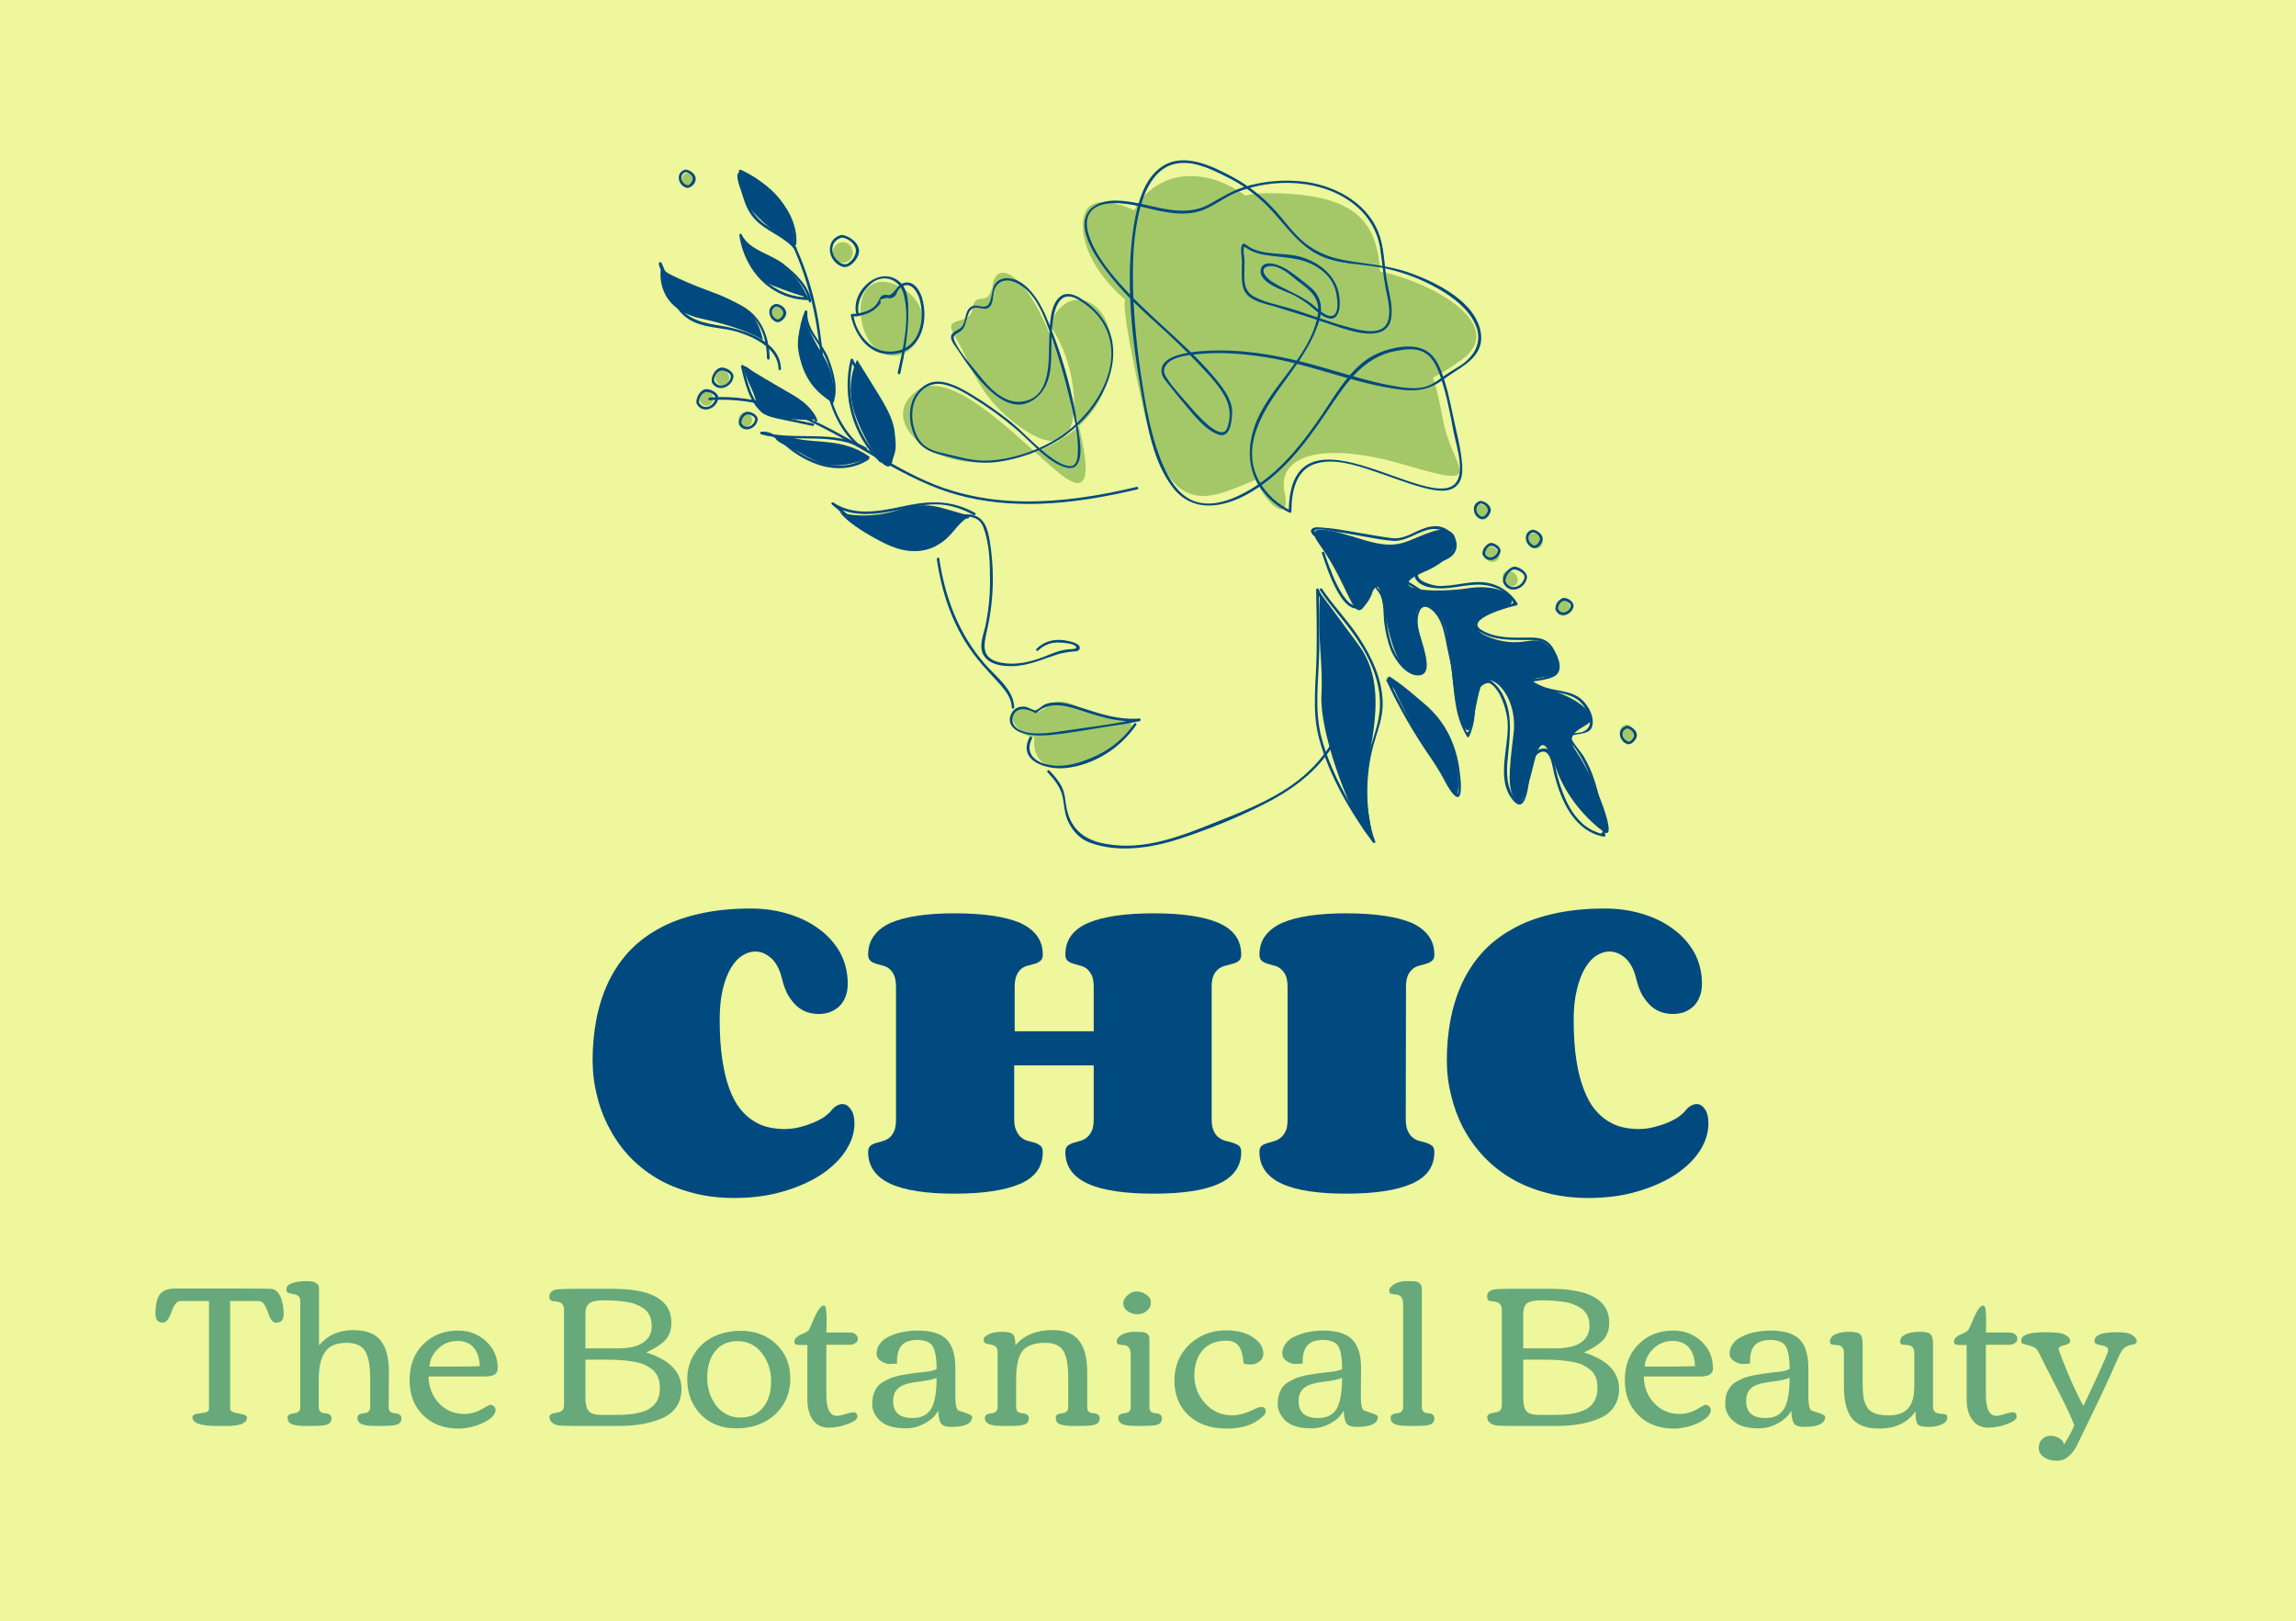 <svg xmlns="http://www.w3.org/2000/svg" version="1.1" xmlns:xlink="http://www.w3.org/1999/xlink" xmlns:svgjs="http://svgjs.dev/svgjs" viewBox="0 0 9.558 6.748"><g transform="matrix(1,0,0,1,0.667,3.782)"><rect width="9.558" height="9.558" x="-0.667" y="-5.187" fill="#eef79b"></rect><g><path d=" M 2.39 1.205 Q 2.294 1.205 2.214 1.183 Q 2.133 1.162 2.067 1.123 Q 2.002 1.084 1.952 1.031 Q 1.902 0.977 1.869 0.913 Q 1.835 0.85 1.818 0.778 Q 1.8 0.707 1.8 0.631 Q 1.8 0.545 1.815 0.465 Q 1.83 0.385 1.862 0.314 Q 1.894 0.244 1.945 0.186 Q 1.997 0.128 2.07 0.087 Q 2.143 0.045 2.24 0.023 Q 2.336 0 2.459 0 Q 2.54 0 2.613 0.022 Q 2.687 0.044 2.742 0.085 Q 2.797 0.125 2.83 0.183 Q 2.862 0.242 2.862 0.313 Q 2.862 0.343 2.853 0.366 Q 2.844 0.39 2.828 0.406 Q 2.811 0.422 2.789 0.431 Q 2.767 0.439 2.741 0.439 Q 2.718 0.439 2.695 0.432 Q 2.673 0.425 2.652 0.408 Q 2.632 0.39 2.615 0.363 Q 2.599 0.335 2.589 0.295 Q 2.576 0.238 2.545 0.208 Q 2.513 0.179 2.477 0.179 Q 2.45 0.179 2.423 0.196 Q 2.397 0.212 2.376 0.247 Q 2.355 0.282 2.342 0.335 Q 2.329 0.389 2.329 0.462 Q 2.329 0.559 2.34 0.63 Q 2.351 0.702 2.37 0.752 Q 2.389 0.803 2.415 0.835 Q 2.441 0.867 2.471 0.885 Q 2.501 0.904 2.534 0.911 Q 2.566 0.918 2.598 0.918 Q 2.631 0.918 2.663 0.91 Q 2.694 0.902 2.72 0.891 Q 2.746 0.88 2.765 0.867 Q 2.783 0.854 2.792 0.843 Q 2.803 0.828 2.816 0.821 Q 2.829 0.814 2.84 0.814 Q 2.86 0.814 2.875 0.836 Q 2.89 0.857 2.89 0.894 Q 2.89 0.953 2.853 1.009 Q 2.817 1.064 2.751 1.108 Q 2.685 1.151 2.593 1.178 Q 2.501 1.205 2.39 1.205 M 3.886 0.653 L 3.555 0.653 L 3.555 0.876 Q 3.555 0.909 3.565 0.927 Q 3.574 0.946 3.587 0.955 Q 3.6 0.965 3.615 0.968 Q 3.631 0.972 3.644 0.976 Q 3.656 0.981 3.665 0.988 Q 3.674 0.996 3.674 1.014 Q 3.674 1.105 3.58 1.146 Q 3.485 1.187 3.306 1.187 Q 3.22 1.187 3.153 1.177 Q 3.086 1.167 3.04 1.146 Q 2.994 1.125 2.971 1.092 Q 2.947 1.059 2.947 1.014 Q 2.947 0.996 2.956 0.988 Q 2.964 0.981 2.977 0.977 Q 2.99 0.973 3.005 0.969 Q 3.02 0.965 3.033 0.956 Q 3.046 0.947 3.054 0.929 Q 3.063 0.912 3.063 0.879 L 3.063 0.327 Q 3.063 0.294 3.054 0.276 Q 3.046 0.259 3.033 0.249 Q 3.02 0.24 3.005 0.237 Q 2.99 0.233 2.977 0.229 Q 2.964 0.225 2.956 0.217 Q 2.947 0.209 2.947 0.192 Q 2.947 0.146 2.971 0.114 Q 2.994 0.081 3.04 0.06 Q 3.086 0.04 3.153 0.03 Q 3.22 0.02 3.306 0.02 Q 3.396 0.02 3.465 0.03 Q 3.533 0.04 3.58 0.06 Q 3.626 0.081 3.65 0.114 Q 3.674 0.146 3.674 0.192 Q 3.674 0.209 3.665 0.217 Q 3.656 0.225 3.644 0.229 Q 3.631 0.233 3.615 0.237 Q 3.6 0.24 3.587 0.249 Q 3.574 0.259 3.566 0.276 Q 3.557 0.294 3.557 0.327 L 3.557 0.511 L 3.886 0.511 L 3.886 0.327 Q 3.886 0.294 3.877 0.276 Q 3.868 0.259 3.855 0.249 Q 3.842 0.24 3.827 0.237 Q 3.812 0.233 3.799 0.229 Q 3.786 0.225 3.777 0.217 Q 3.768 0.209 3.768 0.192 Q 3.768 0.101 3.863 0.06 Q 3.957 0.02 4.136 0.02 Q 4.313 0.02 4.406 0.06 Q 4.5 0.101 4.5 0.192 Q 4.5 0.209 4.491 0.217 Q 4.482 0.225 4.468 0.229 Q 4.455 0.233 4.439 0.237 Q 4.423 0.24 4.409 0.249 Q 4.395 0.259 4.386 0.276 Q 4.377 0.294 4.377 0.327 L 4.377 0.876 Q 4.377 0.909 4.386 0.927 Q 4.395 0.946 4.409 0.955 Q 4.423 0.965 4.439 0.968 Q 4.455 0.972 4.468 0.976 Q 4.482 0.981 4.491 0.988 Q 4.5 0.996 4.5 1.014 Q 4.5 1.059 4.476 1.092 Q 4.453 1.125 4.406 1.146 Q 4.36 1.167 4.292 1.177 Q 4.224 1.187 4.136 1.187 Q 4.047 1.187 3.978 1.177 Q 3.909 1.167 3.863 1.146 Q 3.816 1.125 3.792 1.092 Q 3.768 1.059 3.768 1.014 Q 3.768 0.996 3.777 0.988 Q 3.786 0.981 3.799 0.976 Q 3.812 0.972 3.827 0.968 Q 3.842 0.965 3.855 0.955 Q 3.868 0.946 3.877 0.928 Q 3.886 0.91 3.886 0.876 L 3.886 0.653 M 5.185 0.876 Q 5.185 0.909 5.194 0.927 Q 5.203 0.946 5.216 0.955 Q 5.229 0.965 5.244 0.968 Q 5.26 0.972 5.273 0.976 Q 5.286 0.981 5.295 0.988 Q 5.304 0.996 5.304 1.014 Q 5.304 1.105 5.209 1.146 Q 5.115 1.187 4.936 1.187 Q 4.85 1.187 4.783 1.177 Q 4.716 1.167 4.67 1.146 Q 4.624 1.125 4.6 1.092 Q 4.576 1.059 4.576 1.014 Q 4.576 0.996 4.585 0.988 Q 4.594 0.981 4.607 0.977 Q 4.62 0.973 4.635 0.969 Q 4.65 0.965 4.662 0.956 Q 4.675 0.947 4.684 0.929 Q 4.693 0.912 4.693 0.879 L 4.693 0.327 Q 4.693 0.294 4.684 0.276 Q 4.675 0.259 4.662 0.249 Q 4.65 0.24 4.635 0.237 Q 4.62 0.233 4.607 0.229 Q 4.594 0.225 4.585 0.217 Q 4.576 0.209 4.576 0.192 Q 4.576 0.146 4.6 0.114 Q 4.624 0.081 4.67 0.06 Q 4.716 0.04 4.783 0.03 Q 4.85 0.02 4.936 0.02 Q 5.025 0.02 5.094 0.03 Q 5.163 0.04 5.21 0.06 Q 5.256 0.081 5.28 0.114 Q 5.304 0.146 5.304 0.192 Q 5.304 0.209 5.295 0.217 Q 5.286 0.225 5.273 0.229 Q 5.26 0.233 5.245 0.237 Q 5.23 0.24 5.217 0.249 Q 5.204 0.259 5.195 0.276 Q 5.186 0.294 5.186 0.327 L 5.185 0.876 M 5.946 1.205 Q 5.85 1.205 5.769 1.183 Q 5.689 1.162 5.623 1.123 Q 5.558 1.084 5.508 1.031 Q 5.458 0.977 5.424 0.913 Q 5.391 0.85 5.374 0.778 Q 5.356 0.707 5.356 0.631 Q 5.356 0.545 5.371 0.465 Q 5.386 0.385 5.418 0.314 Q 5.45 0.244 5.501 0.186 Q 5.553 0.128 5.626 0.087 Q 5.699 0.045 5.795 0.023 Q 5.892 0 6.015 0 Q 6.096 0 6.169 0.022 Q 6.243 0.044 6.298 0.085 Q 6.353 0.125 6.386 0.183 Q 6.418 0.242 6.418 0.313 Q 6.418 0.343 6.409 0.366 Q 6.4 0.39 6.384 0.406 Q 6.367 0.422 6.345 0.431 Q 6.322 0.439 6.297 0.439 Q 6.274 0.439 6.251 0.432 Q 6.229 0.425 6.208 0.408 Q 6.188 0.39 6.171 0.363 Q 6.155 0.335 6.145 0.295 Q 6.132 0.238 6.101 0.208 Q 6.069 0.179 6.033 0.179 Q 6.006 0.179 5.979 0.196 Q 5.953 0.212 5.932 0.247 Q 5.911 0.282 5.898 0.335 Q 5.884 0.389 5.884 0.462 Q 5.884 0.559 5.895 0.63 Q 5.906 0.702 5.926 0.752 Q 5.945 0.803 5.971 0.835 Q 5.997 0.867 6.027 0.885 Q 6.057 0.904 6.09 0.911 Q 6.122 0.918 6.154 0.918 Q 6.187 0.918 6.218 0.91 Q 6.25 0.902 6.276 0.891 Q 6.302 0.88 6.321 0.867 Q 6.339 0.854 6.348 0.843 Q 6.359 0.828 6.372 0.821 Q 6.385 0.814 6.396 0.814 Q 6.416 0.814 6.431 0.836 Q 6.445 0.857 6.445 0.894 Q 6.445 0.953 6.409 1.009 Q 6.373 1.064 6.307 1.108 Q 6.241 1.151 6.149 1.178 Q 6.057 1.205 5.946 1.205" fill="#004a80" fill-rule="nonzero"></path></g><g><path d=" M 0.233 2.154 Q 0.134 2.154 0.134 2.117 Q 0.134 2.107 0.151 2.104 Q 0.168 2.101 0.186 2.098 Q 0.203 2.095 0.203 2.084 L 0.203 1.634 L 0.083 1.634 Q 0.063 1.634 0.047 1.679 Q 0.031 1.724 0.011 1.724 Q -0.02 1.724 -0.02 1.687 Q -0.02 1.635 -0.003 1.608 Q 0.015 1.582 0.061 1.582 L 0.298 1.582 Q 0.427 1.582 0.459 1.583 Q 0.5 1.585 0.511 1.654 Q 0.514 1.671 0.514 1.689 Q 0.514 1.724 0.482 1.724 Q 0.461 1.724 0.448 1.679 Q 0.442 1.662 0.433 1.648 Q 0.423 1.634 0.41 1.634 L 0.291 1.634 L 0.291 2.084 Q 0.291 2.096 0.326 2.102 Q 0.361 2.108 0.361 2.117 Q 0.361 2.132 0.353 2.137 Q 0.346 2.142 0.341 2.145 Q 0.337 2.148 0.327 2.149 Q 0.318 2.151 0.312 2.152 Q 0.305 2.153 0.293 2.154 Q 0.282 2.154 0.275 2.154 Q 0.254 2.154 0.233 2.154 M 0.928 2.154 L 0.893 2.154 Q 0.84 2.154 0.827 2.138 Q 0.821 2.131 0.821 2.12 Q 0.821 2.11 0.829 2.106 Q 0.838 2.102 0.848 2.101 Q 0.858 2.101 0.866 2.095 Q 0.874 2.089 0.874 2.076 L 0.874 1.958 Q 0.874 1.883 0.856 1.848 Q 0.837 1.808 0.775 1.808 Q 0.71 1.808 0.684 1.849 Q 0.66 1.887 0.66 1.96 L 0.66 2.076 Q 0.66 2.1 0.686 2.101 Q 0.713 2.103 0.713 2.122 Q 0.713 2.145 0.688 2.15 Q 0.67 2.154 0.637 2.154 L 0.602 2.154 Q 0.549 2.154 0.536 2.138 Q 0.53 2.131 0.53 2.12 Q 0.53 2.11 0.539 2.106 Q 0.547 2.102 0.557 2.101 Q 0.567 2.101 0.575 2.095 Q 0.583 2.089 0.583 2.076 L 0.583 1.633 Q 0.583 1.609 0.554 1.605 Q 0.533 1.601 0.529 1.597 Q 0.525 1.594 0.525 1.585 Q 0.525 1.576 0.533 1.568 Q 0.542 1.561 0.556 1.557 Q 0.58 1.551 0.61 1.551 Q 0.661 1.551 0.661 1.581 L 0.661 1.818 Q 0.716 1.755 0.801 1.755 Q 0.885 1.755 0.918 1.799 Q 0.952 1.842 0.952 1.93 L 0.951 2.076 Q 0.951 2.1 0.977 2.101 Q 1.004 2.103 1.004 2.122 Q 1.004 2.145 0.979 2.15 Q 0.96 2.154 0.928 2.154 M 1.038 1.963 Q 1.038 1.871 1.095 1.814 Q 1.152 1.757 1.24 1.757 Q 1.309 1.757 1.357 1.802 Q 1.405 1.847 1.405 1.915 Q 1.405 1.948 1.353 1.948 L 1.117 1.948 Q 1.118 2.014 1.16 2.059 Q 1.202 2.104 1.266 2.104 Q 1.308 2.104 1.348 2.079 Q 1.369 2.066 1.375 2.066 Q 1.381 2.066 1.389 2.072 Q 1.396 2.078 1.396 2.086 Q 1.396 2.109 1.367 2.128 Q 1.339 2.147 1.304 2.156 Q 1.27 2.165 1.243 2.165 Q 1.151 2.165 1.095 2.11 Q 1.038 2.054 1.038 1.963 M 1.33 1.905 Q 1.329 1.858 1.306 1.829 Q 1.282 1.8 1.237 1.8 Q 1.191 1.8 1.157 1.832 Q 1.123 1.865 1.121 1.907 L 1.217 1.907 Q 1.28 1.907 1.33 1.905 M 2.08 1.996 Q 2.08 1.97 2.072 1.951 Q 2.064 1.932 2.049 1.919 Q 2.033 1.907 2.014 1.898 Q 1.995 1.89 1.969 1.886 Q 1.921 1.878 1.862 1.878 L 1.77 1.878 L 1.77 2.036 Q 1.77 2.076 1.784 2.092 Q 1.798 2.108 1.835 2.108 L 1.902 2.108 Q 2.008 2.108 2.048 2.074 Q 2.08 2.047 2.08 1.996 M 1.621 1.622 Q 1.62 1.62 1.62 1.612 Q 1.62 1.604 1.627 1.597 Q 1.633 1.589 1.649 1.586 Q 1.669 1.583 1.725 1.583 L 1.883 1.583 Q 2.128 1.583 2.128 1.724 Q 2.128 1.775 2.095 1.804 Q 2.068 1.828 2.023 1.848 Q 2.17 1.894 2.17 2 Q 2.17 2.043 2.149 2.074 Q 2.127 2.106 2.089 2.122 Q 2.017 2.154 1.907 2.154 L 1.725 2.154 Q 1.669 2.154 1.654 2.151 Q 1.622 2.143 1.62 2.117 Q 1.62 2.103 1.648 2.099 Q 1.661 2.097 1.665 2.095 Q 1.681 2.089 1.681 2.066 L 1.681 1.67 Q 1.681 1.64 1.651 1.636 Q 1.645 1.636 1.64 1.635 Q 1.635 1.634 1.632 1.634 Q 1.629 1.633 1.628 1.632 Q 1.626 1.631 1.625 1.63 Q 1.623 1.629 1.622 1.627 Q 1.622 1.625 1.621 1.622 M 1.906 1.831 Q 2.004 1.831 2.035 1.782 Q 2.046 1.763 2.046 1.739 Q 2.046 1.714 2.038 1.696 Q 2.03 1.678 2.014 1.666 Q 1.998 1.655 1.98 1.648 Q 1.962 1.64 1.936 1.637 Q 1.893 1.631 1.848 1.631 Q 1.803 1.631 1.787 1.643 Q 1.77 1.656 1.77 1.69 L 1.77 1.831 L 1.906 1.831 M 2.398 2.164 Q 2.306 2.164 2.25 2.106 Q 2.194 2.048 2.194 1.959 Q 2.194 1.9 2.224 1.853 Q 2.253 1.807 2.304 1.782 Q 2.355 1.758 2.417 1.758 Q 2.506 1.758 2.564 1.813 Q 2.623 1.869 2.623 1.957 Q 2.623 2.018 2.593 2.066 Q 2.563 2.113 2.512 2.139 Q 2.461 2.164 2.398 2.164 M 2.509 2.078 Q 2.543 2.037 2.543 1.968 Q 2.543 1.9 2.504 1.85 Q 2.465 1.801 2.404 1.801 Q 2.343 1.801 2.31 1.843 Q 2.277 1.885 2.277 1.953 Q 2.277 2.02 2.315 2.07 Q 2.354 2.119 2.415 2.119 Q 2.475 2.119 2.509 2.078 M 2.694 1.817 L 2.669 1.817 Q 2.654 1.817 2.647 1.815 Q 2.64 1.812 2.64 1.803 Q 2.64 1.793 2.648 1.786 Q 2.656 1.778 2.666 1.774 Q 2.694 1.763 2.7 1.755 Q 2.705 1.747 2.716 1.72 Q 2.743 1.653 2.762 1.653 Q 2.771 1.653 2.772 1.673 Q 2.774 1.693 2.774 1.704 Q 2.774 1.714 2.774 1.735 Q 2.773 1.756 2.773 1.765 L 2.87 1.765 Q 2.885 1.765 2.894 1.772 Q 2.904 1.779 2.904 1.791 Q 2.904 1.803 2.894 1.809 Q 2.885 1.816 2.871 1.816 L 2.773 1.816 L 2.773 2.024 Q 2.773 2.112 2.817 2.112 Q 2.83 2.112 2.854 2.104 Q 2.878 2.097 2.885 2.097 Q 2.902 2.097 2.902 2.116 Q 2.902 2.131 2.862 2.146 Q 2.823 2.161 2.782 2.161 Q 2.74 2.161 2.717 2.129 Q 2.694 2.097 2.694 2.044 L 2.694 1.817 M 3.001 1.884 Q 2.982 1.872 2.982 1.853 Q 2.982 1.833 2.993 1.816 Q 3.004 1.799 3.022 1.788 Q 3.039 1.778 3.063 1.77 Q 3.105 1.757 3.154 1.757 Q 3.236 1.757 3.273 1.793 Q 3.31 1.83 3.31 1.913 L 3.31 2.033 Q 3.31 2.077 3.321 2.088 Q 3.324 2.091 3.339 2.095 Q 3.38 2.108 3.38 2.115 Q 3.38 2.158 3.293 2.158 Q 3.26 2.158 3.25 2.143 Q 3.24 2.129 3.239 2.09 Q 3.221 2.123 3.183 2.143 Q 3.146 2.164 3.103 2.164 Q 3.061 2.164 3.031 2.153 Q 3.001 2.142 2.983 2.117 Q 2.964 2.092 2.964 2.064 Q 2.964 2.036 2.971 2.018 Q 2.977 2.001 2.987 1.989 Q 2.997 1.977 3.014 1.968 Q 3.03 1.959 3.045 1.953 Q 3.06 1.948 3.083 1.943 Q 3.117 1.937 3.14 1.934 Q 3.163 1.931 3.164 1.931 Q 3.167 1.931 3.192 1.928 Q 3.218 1.925 3.232 1.917 Q 3.232 1.84 3.211 1.816 Q 3.193 1.796 3.151 1.796 Q 3.109 1.796 3.088 1.817 Q 3.067 1.839 3.067 1.885 L 3.068 1.894 Q 3.051 1.896 3.035 1.896 Q 3.02 1.896 3.001 1.884 M 3.232 1.954 Q 3.205 1.964 3.17 1.968 Q 3.135 1.972 3.115 1.977 Q 3.095 1.982 3.082 1.99 Q 3.051 2.008 3.051 2.051 Q 3.051 2.121 3.132 2.121 Q 3.203 2.121 3.221 2.054 Q 3.232 2.016 3.232 1.954 M 3.54 2.154 L 3.505 2.154 Q 3.452 2.154 3.439 2.138 Q 3.433 2.131 3.433 2.12 Q 3.433 2.11 3.442 2.106 Q 3.45 2.102 3.46 2.101 Q 3.47 2.101 3.478 2.095 Q 3.486 2.089 3.486 2.076 L 3.486 1.844 Q 3.486 1.82 3.457 1.815 Q 3.436 1.812 3.432 1.808 Q 3.428 1.804 3.428 1.794 Q 3.428 1.784 3.442 1.776 Q 3.466 1.762 3.502 1.762 Q 3.539 1.762 3.549 1.772 Q 3.56 1.782 3.56 1.818 Q 3.615 1.755 3.713 1.755 Q 3.792 1.755 3.825 1.799 Q 3.859 1.842 3.859 1.93 L 3.859 2.076 Q 3.859 2.1 3.885 2.101 Q 3.911 2.103 3.911 2.122 Q 3.911 2.144 3.886 2.15 Q 3.867 2.154 3.834 2.154 L 3.799 2.154 Q 3.746 2.154 3.733 2.138 Q 3.728 2.131 3.728 2.12 Q 3.728 2.11 3.736 2.106 Q 3.744 2.102 3.754 2.101 Q 3.764 2.101 3.772 2.095 Q 3.78 2.089 3.78 2.076 L 3.78 1.958 Q 3.78 1.882 3.763 1.847 Q 3.743 1.808 3.684 1.808 Q 3.613 1.808 3.587 1.845 Q 3.563 1.881 3.563 1.96 L 3.563 2.076 Q 3.563 2.1 3.589 2.101 Q 3.616 2.103 3.616 2.122 Q 3.616 2.145 3.591 2.15 Q 3.573 2.154 3.54 2.154 M 4.009 1.643 Q 4.009 1.625 4.027 1.61 Q 4.044 1.594 4.065 1.594 Q 4.085 1.594 4.104 1.607 Q 4.124 1.619 4.124 1.64 Q 4.124 1.661 4.107 1.675 Q 4.091 1.689 4.068 1.689 Q 4.044 1.689 4.027 1.676 Q 4.009 1.663 4.009 1.643 M 4.094 2.154 L 4.059 2.154 Q 4.006 2.154 3.994 2.138 Q 3.988 2.131 3.988 2.12 Q 3.988 2.11 3.996 2.106 Q 4.004 2.102 4.014 2.101 Q 4.024 2.101 4.032 2.095 Q 4.04 2.089 4.04 2.076 L 4.04 1.857 Q 4.04 1.82 4.011 1.817 Q 4.009 1.817 4.004 1.817 Q 4 1.816 3.998 1.816 Q 3.996 1.816 3.993 1.815 Q 3.989 1.815 3.988 1.814 Q 3.987 1.813 3.985 1.812 Q 3.982 1.81 3.982 1.8 Q 3.982 1.791 3.994 1.78 Q 4.018 1.762 4.056 1.762 Q 4.092 1.762 4.098 1.765 Q 4.105 1.767 4.109 1.771 Q 4.118 1.776 4.118 1.792 L 4.118 2.076 Q 4.118 2.1 4.144 2.101 Q 4.17 2.103 4.17 2.122 Q 4.17 2.145 4.146 2.15 Q 4.127 2.154 4.094 2.154 M 4.584 2.075 Q 4.602 2.075 4.602 2.092 Q 4.602 2.101 4.597 2.107 Q 4.543 2.165 4.441 2.165 Q 4.34 2.165 4.281 2.11 Q 4.222 2.055 4.222 1.965 Q 4.222 1.906 4.25 1.858 Q 4.279 1.81 4.328 1.783 Q 4.378 1.756 4.438 1.756 Q 4.522 1.756 4.568 1.8 Q 4.592 1.823 4.592 1.854 Q 4.592 1.872 4.577 1.885 Q 4.561 1.898 4.54 1.898 Q 4.519 1.898 4.51 1.894 Q 4.507 1.848 4.491 1.823 Q 4.475 1.799 4.437 1.799 Q 4.375 1.799 4.34 1.838 Q 4.305 1.878 4.305 1.944 Q 4.305 2.011 4.35 2.06 Q 4.395 2.11 4.463 2.11 Q 4.503 2.11 4.562 2.081 Q 4.574 2.075 4.584 2.075 M 4.69 1.884 Q 4.671 1.872 4.671 1.853 Q 4.671 1.833 4.682 1.816 Q 4.693 1.799 4.71 1.788 Q 4.728 1.778 4.751 1.77 Q 4.793 1.757 4.842 1.757 Q 4.924 1.757 4.961 1.793 Q 4.999 1.83 4.999 1.913 L 4.998 2.033 Q 4.998 2.077 5.009 2.088 Q 5.012 2.091 5.027 2.095 Q 5.069 2.108 5.069 2.115 Q 5.069 2.158 4.981 2.158 Q 4.948 2.158 4.938 2.143 Q 4.928 2.129 4.927 2.09 Q 4.909 2.123 4.872 2.143 Q 4.834 2.164 4.791 2.164 Q 4.749 2.164 4.719 2.153 Q 4.689 2.142 4.671 2.117 Q 4.652 2.092 4.652 2.064 Q 4.652 2.036 4.659 2.018 Q 4.665 2.001 4.675 1.989 Q 4.685 1.977 4.702 1.968 Q 4.719 1.959 4.733 1.953 Q 4.748 1.948 4.771 1.943 Q 4.805 1.937 4.828 1.934 Q 4.852 1.931 4.852 1.931 Q 4.855 1.931 4.88 1.928 Q 4.906 1.925 4.92 1.917 Q 4.92 1.84 4.9 1.816 Q 4.881 1.796 4.839 1.796 Q 4.798 1.796 4.777 1.817 Q 4.756 1.839 4.756 1.885 L 4.756 1.894 Q 4.739 1.896 4.724 1.896 Q 4.708 1.896 4.69 1.884 M 4.92 1.954 Q 4.893 1.964 4.858 1.968 Q 4.823 1.972 4.803 1.977 Q 4.783 1.982 4.77 1.99 Q 4.739 2.008 4.739 2.051 Q 4.739 2.121 4.82 2.121 Q 4.891 2.121 4.909 2.054 Q 4.92 2.016 4.92 1.954 M 5.229 2.154 L 5.194 2.154 Q 5.14 2.154 5.128 2.138 Q 5.122 2.131 5.122 2.12 Q 5.122 2.11 5.13 2.106 Q 5.138 2.102 5.148 2.101 Q 5.158 2.101 5.166 2.095 Q 5.174 2.089 5.174 2.076 L 5.174 1.647 Q 5.174 1.609 5.145 1.607 Q 5.142 1.606 5.138 1.606 Q 5.133 1.605 5.131 1.605 Q 5.129 1.605 5.126 1.604 Q 5.123 1.604 5.121 1.603 Q 5.12 1.602 5.119 1.601 Q 5.116 1.599 5.116 1.589 Q 5.116 1.58 5.129 1.57 Q 5.151 1.551 5.19 1.551 Q 5.231 1.551 5.238 1.556 Q 5.252 1.566 5.252 1.581 L 5.252 2.076 Q 5.252 2.1 5.278 2.101 Q 5.304 2.103 5.304 2.122 Q 5.304 2.145 5.28 2.15 Q 5.261 2.154 5.229 2.154 M 5.983 1.996 Q 5.983 1.97 5.976 1.951 Q 5.968 1.932 5.952 1.919 Q 5.936 1.907 5.918 1.898 Q 5.899 1.89 5.872 1.886 Q 5.825 1.878 5.766 1.878 L 5.674 1.878 L 5.674 2.036 Q 5.674 2.076 5.687 2.092 Q 5.701 2.108 5.738 2.108 L 5.806 2.108 Q 5.911 2.108 5.951 2.074 Q 5.983 2.047 5.983 1.996 M 5.524 1.622 Q 5.524 1.62 5.524 1.612 Q 5.524 1.604 5.53 1.597 Q 5.536 1.589 5.552 1.586 Q 5.573 1.583 5.629 1.583 L 5.786 1.583 Q 6.032 1.583 6.032 1.724 Q 6.032 1.775 5.999 1.804 Q 5.971 1.828 5.927 1.848 Q 6.073 1.894 6.073 2 Q 6.073 2.043 6.052 2.074 Q 6.031 2.106 5.992 2.122 Q 5.921 2.154 5.81 2.154 L 5.629 2.154 Q 5.573 2.154 5.557 2.151 Q 5.525 2.143 5.524 2.117 Q 5.524 2.103 5.551 2.099 Q 5.564 2.097 5.569 2.095 Q 5.585 2.089 5.585 2.066 L 5.585 1.67 Q 5.585 1.64 5.554 1.636 Q 5.549 1.636 5.544 1.635 Q 5.539 1.634 5.535 1.634 Q 5.532 1.633 5.531 1.632 Q 5.53 1.631 5.528 1.63 Q 5.526 1.629 5.526 1.627 Q 5.525 1.625 5.524 1.622 M 5.809 1.831 Q 5.908 1.831 5.938 1.782 Q 5.95 1.763 5.95 1.739 Q 5.95 1.714 5.942 1.696 Q 5.933 1.678 5.918 1.666 Q 5.902 1.655 5.884 1.648 Q 5.865 1.64 5.84 1.637 Q 5.796 1.631 5.752 1.631 Q 5.707 1.631 5.69 1.643 Q 5.674 1.656 5.674 1.69 L 5.674 1.831 L 5.809 1.831 M 6.097 1.963 Q 6.097 1.871 6.154 1.814 Q 6.211 1.757 6.299 1.757 Q 6.368 1.757 6.416 1.802 Q 6.464 1.847 6.464 1.915 Q 6.464 1.948 6.412 1.948 L 6.176 1.948 Q 6.177 2.014 6.219 2.059 Q 6.261 2.104 6.325 2.104 Q 6.367 2.104 6.407 2.079 Q 6.428 2.066 6.434 2.066 Q 6.44 2.066 6.447 2.072 Q 6.455 2.078 6.455 2.086 Q 6.455 2.109 6.426 2.128 Q 6.398 2.147 6.363 2.156 Q 6.328 2.165 6.302 2.165 Q 6.21 2.165 6.154 2.11 Q 6.097 2.054 6.097 1.963 M 6.389 1.905 Q 6.388 1.858 6.365 1.829 Q 6.341 1.8 6.296 1.8 Q 6.25 1.8 6.216 1.832 Q 6.182 1.865 6.18 1.907 L 6.275 1.907 Q 6.339 1.907 6.389 1.905 M 6.552 1.884 Q 6.533 1.872 6.533 1.853 Q 6.533 1.833 6.544 1.816 Q 6.555 1.799 6.573 1.788 Q 6.59 1.778 6.613 1.77 Q 6.656 1.757 6.705 1.757 Q 6.787 1.757 6.824 1.793 Q 6.861 1.83 6.861 1.913 L 6.861 2.033 Q 6.861 2.077 6.872 2.088 Q 6.875 2.091 6.89 2.095 Q 6.931 2.108 6.931 2.115 Q 6.931 2.158 6.844 2.158 Q 6.811 2.158 6.801 2.143 Q 6.791 2.129 6.79 2.09 Q 6.772 2.123 6.734 2.143 Q 6.697 2.164 6.654 2.164 Q 6.611 2.164 6.582 2.153 Q 6.552 2.142 6.533 2.117 Q 6.515 2.092 6.515 2.064 Q 6.515 2.036 6.521 2.018 Q 6.528 2.001 6.538 1.989 Q 6.547 1.977 6.564 1.968 Q 6.581 1.959 6.596 1.953 Q 6.611 1.948 6.634 1.943 Q 6.668 1.937 6.691 1.934 Q 6.714 1.931 6.715 1.931 Q 6.718 1.931 6.743 1.928 Q 6.768 1.925 6.783 1.917 Q 6.783 1.84 6.762 1.816 Q 6.744 1.796 6.702 1.796 Q 6.66 1.796 6.639 1.817 Q 6.618 1.839 6.618 1.885 L 6.619 1.894 Q 6.602 1.896 6.586 1.896 Q 6.571 1.896 6.552 1.884 M 6.783 1.954 Q 6.755 1.964 6.721 1.968 Q 6.686 1.972 6.666 1.977 Q 6.646 1.982 6.632 1.99 Q 6.602 2.008 6.602 2.051 Q 6.602 2.121 6.683 2.121 Q 6.753 2.121 6.772 2.054 Q 6.783 2.016 6.783 1.954 M 7.087 1.978 Q 7.087 2.033 7.096 2.056 Q 7.105 2.079 7.116 2.089 Q 7.14 2.11 7.195 2.11 Q 7.25 2.11 7.276 2.081 Q 7.302 2.053 7.302 1.987 L 7.302 1.849 Q 7.302 1.819 7.272 1.817 Q 7.248 1.816 7.246 1.812 Q 7.243 1.808 7.243 1.803 Q 7.243 1.783 7.267 1.772 Q 7.291 1.762 7.324 1.762 Q 7.357 1.762 7.368 1.771 Q 7.38 1.78 7.38 1.813 L 7.38 2.073 Q 7.38 2.101 7.409 2.103 Q 7.43 2.104 7.435 2.107 Q 7.439 2.11 7.439 2.122 Q 7.439 2.133 7.426 2.142 Q 7.402 2.158 7.363 2.158 Q 7.325 2.158 7.316 2.147 Q 7.307 2.135 7.307 2.093 Q 7.257 2.165 7.156 2.165 Q 7.076 2.165 7.042 2.122 Q 7.009 2.079 7.009 1.989 L 7.009 1.849 Q 7.009 1.819 6.98 1.817 Q 6.956 1.816 6.953 1.812 Q 6.951 1.808 6.951 1.803 Q 6.951 1.783 6.974 1.772 Q 6.998 1.762 7.031 1.762 Q 7.064 1.762 7.075 1.771 Q 7.087 1.78 7.087 1.813 L 7.087 1.978 M 7.52 1.817 L 7.496 1.817 Q 7.48 1.817 7.474 1.815 Q 7.467 1.812 7.467 1.803 Q 7.467 1.793 7.475 1.786 Q 7.483 1.778 7.493 1.774 Q 7.521 1.763 7.526 1.755 Q 7.532 1.747 7.543 1.72 Q 7.57 1.653 7.588 1.653 Q 7.598 1.653 7.599 1.673 Q 7.601 1.693 7.601 1.704 Q 7.601 1.714 7.601 1.735 Q 7.6 1.756 7.6 1.765 L 7.697 1.765 Q 7.711 1.765 7.721 1.772 Q 7.731 1.779 7.731 1.791 Q 7.731 1.803 7.721 1.809 Q 7.712 1.816 7.697 1.816 L 7.6 1.816 L 7.6 2.024 Q 7.6 2.112 7.644 2.112 Q 7.656 2.112 7.68 2.104 Q 7.704 2.097 7.712 2.097 Q 7.728 2.097 7.728 2.116 Q 7.728 2.131 7.689 2.146 Q 7.65 2.161 7.608 2.161 Q 7.567 2.161 7.544 2.129 Q 7.52 2.097 7.52 2.044 L 7.52 1.817 M 8.006 2.071 Q 8.109 1.853 8.109 1.841 Q 8.109 1.828 8.1 1.824 Q 8.091 1.819 8.08 1.818 Q 8.052 1.815 8.052 1.801 Q 8.052 1.764 8.139 1.764 L 8.155 1.764 Q 8.194 1.764 8.211 1.777 Q 8.228 1.789 8.228 1.8 Q 8.228 1.811 8.216 1.814 Q 8.191 1.818 8.178 1.828 Q 8.166 1.837 8.154 1.863 Q 8.142 1.889 8.115 1.95 Q 8.087 2.012 8.068 2.051 L 7.981 2.231 Q 7.967 2.261 7.945 2.28 Q 7.923 2.299 7.894 2.299 Q 7.864 2.299 7.842 2.284 Q 7.82 2.269 7.82 2.246 Q 7.82 2.223 7.834 2.209 Q 7.848 2.195 7.869 2.195 Q 7.89 2.195 7.907 2.206 Q 7.924 2.217 7.925 2.232 Q 7.957 2.18 7.968 2.151 Q 7.951 2.104 7.89 1.986 Q 7.829 1.868 7.823 1.854 Q 7.816 1.841 7.812 1.835 Q 7.807 1.83 7.8 1.826 Q 7.792 1.823 7.787 1.821 Q 7.783 1.819 7.772 1.817 Q 7.761 1.814 7.754 1.812 Q 7.747 1.81 7.747 1.799 Q 7.747 1.764 7.843 1.764 Q 7.902 1.764 7.919 1.77 Q 7.951 1.782 7.951 1.8 Q 7.951 1.813 7.927 1.818 Q 7.903 1.822 7.903 1.835 Q 7.903 1.837 7.917 1.874 Q 7.964 1.995 8.006 2.071" fill="#67a97b" fill-rule="nonzero"></path></g><g transform="matrix(-1,0,0,1,8.223,0)" clip-path="url(#SvgjsClipPath1002)"><g clip-path="url(#SvgjsClipPath1000f8c4bd5d-1ea9-4f07-a0c5-6e2d5d6f8925)"><path d=" M 5.075 -2.154 C 4.957 -2.242 4.738 -2.042 4.582 -1.901 C 4.656 -1.874 4.734 -1.86 4.813 -1.858 C 5.034 -1.852 5.231 -2.038 5.075 -2.154 Z" fill="#a4c868" transform="matrix(1,0,0,1,0,0)" fill-rule="nonzero"></path></g><g clip-path="url(#SvgjsClipPath1000f8c4bd5d-1ea9-4f07-a0c5-6e2d5d6f8925)"><path d=" M 4.641 -2.003 C 4.827 -2.135 4.843 -2.265 4.91 -2.373 C 4.978 -2.48 4.854 -2.416 4.841 -2.498 C 4.828 -2.58 4.775 -2.491 4.757 -2.599 C 4.738 -2.707 4.598 -2.645 4.476 -2.27 C 4.454 -2.201 4.435 -2.138 4.419 -2.082 C 4.424 -1.958 4.485 -1.892 4.641 -2.003 Z" fill="#a4c868" transform="matrix(1,0,0,1,0,0)" fill-rule="nonzero"></path></g><g clip-path="url(#SvgjsClipPath1000f8c4bd5d-1ea9-4f07-a0c5-6e2d5d6f8925)"><path d=" M 4.455 -1.793 C 4.487 -1.815 4.531 -1.855 4.582 -1.901 C 4.515 -1.924 4.453 -1.961 4.399 -2.008 C 4.351 -1.812 4.36 -1.728 4.455 -1.793 Z" fill="#a4c868" transform="matrix(1,0,0,1,0,0)" fill-rule="nonzero"></path></g><g clip-path="url(#SvgjsClipPath1000f8c4bd5d-1ea9-4f07-a0c5-6e2d5d6f8925)"><path d=" M 4.422 -2.16 C 4.441 -2.329 4.519 -2.426 4.519 -2.426 C 4.457 -2.621 4.226 -2.545 4.266 -2.259 C 4.279 -2.162 4.326 -2.073 4.399 -2.008 C 4.405 -2.031 4.412 -2.056 4.419 -2.082 C 4.418 -2.108 4.419 -2.134 4.422 -2.16 Z" fill="#a4c868" transform="matrix(1,0,0,1,0,0)" fill-rule="nonzero"></path></g><g clip-path="url(#SvgjsClipPath1000f8c4bd5d-1ea9-4f07-a0c5-6e2d5d6f8925)"><path d=" M 5.14 -2.586 C 5.068 -2.546 5.015 -2.464 5.072 -2.364 C 5.129 -2.265 5.255 -2.284 5.296 -2.416 C 5.336 -2.548 5.272 -2.659 5.14 -2.586 Z" fill="#a4c868" transform="matrix(1,0,0,1,0,0)" fill-rule="nonzero"></path></g><g clip-path="url(#SvgjsClipPath1000f8c4bd5d-1ea9-4f07-a0c5-6e2d5d6f8925)"><path d=" M 4.204 -2.533 C 4.204 -2.533 4.376 -2.669 4.382 -2.835 C 4.387 -2.967 4.28 -2.956 4.168 -2.907 C 4.162 -2.92 4.155 -2.933 4.146 -2.944 C 4.036 -3.084 3.855 -3.076 3.706 -2.968 C 3.684 -2.974 3.653 -2.978 3.608 -2.978 C 3.26 -2.976 3.158 -2.872 3.145 -2.652 C 3.133 -2.65 3.121 -2.648 3.11 -2.644 C 2.859 -2.577 2.629 -2.409 2.807 -2.283 C 2.845 -2.256 2.884 -2.231 2.925 -2.209 C 2.908 -2.165 2.897 -2.106 2.883 -2.034 C 2.845 -1.829 2.683 -1.74 3.039 -1.846 C 3.394 -1.951 3.576 -1.882 3.542 -1.731 C 3.514 -1.608 3.608 -1.663 3.664 -1.785 C 3.668 -1.783 3.673 -1.78 3.679 -1.778 C 3.859 -1.705 4.026 -1.609 4.131 -2.083 C 4.236 -2.558 4.204 -2.533 4.204 -2.533 Z" fill="#a4c868" transform="matrix(1,0,0,1,0,0)" fill-rule="nonzero"></path></g><g clip-path="url(#SvgjsClipPath1000f8c4bd5d-1ea9-4f07-a0c5-6e2d5d6f8925)"><path d=" M 4.65 -0.832 C 4.582 -0.855 4.611 -0.781 4.528 -0.842 C 4.444 -0.904 4.397 -0.801 4.199 -0.778 C 4.113 -0.768 4.313 -0.588 4.462 -0.585 C 4.611 -0.582 4.583 -0.714 4.583 -0.714 C 4.636 -0.707 4.719 -0.809 4.65 -0.832 Z" fill="#a4c868" transform="matrix(1,0,0,1,0,0)" fill-rule="nonzero"></path></g><g clip-path="url(#SvgjsClipPath1000f8c4bd5d-1ea9-4f07-a0c5-6e2d5d6f8925)"><path d=" M 5.423 -2.731 C 5.423 -2.707 5.404 -2.688 5.381 -2.688 C 5.359 -2.688 5.34 -2.707 5.34 -2.731 C 5.34 -2.755 5.359 -2.774 5.381 -2.774 C 5.404 -2.774 5.423 -2.755 5.423 -2.731 Z" fill="#a4c868" transform="matrix(1,0,0,1,0,0)" fill-rule="nonzero"></path></g><g clip-path="url(#SvgjsClipPath1000f8c4bd5d-1ea9-4f07-a0c5-6e2d5d6f8925)"><path d=" M 2.119 -0.765 C 2.102 -0.765 2.089 -0.749 2.089 -0.73 C 2.089 -0.711 2.102 -0.696 2.119 -0.696 C 2.135 -0.696 2.148 -0.711 2.148 -0.73 C 2.148 -0.749 2.135 -0.765 2.119 -0.765 Z" fill="#a4c868" transform="matrix(1,0,0,1,0,0)" fill-rule="nonzero"></path></g><g clip-path="url(#SvgjsClipPath1000f8c4bd5d-1ea9-4f07-a0c5-6e2d5d6f8925)"><path d=" M 2.383 -1.286 C 2.367 -1.286 2.354 -1.271 2.354 -1.252 C 2.354 -1.233 2.367 -1.218 2.383 -1.218 C 2.4 -1.218 2.413 -1.233 2.413 -1.252 C 2.413 -1.271 2.4 -1.286 2.383 -1.286 Z" fill="#a4c868" transform="matrix(1,0,0,1,0,0)" fill-rule="nonzero"></path></g><g clip-path="url(#SvgjsClipPath1000f8c4bd5d-1ea9-4f07-a0c5-6e2d5d6f8925)"><path d=" M 2.628 -1.398 C 2.639 -1.386 2.638 -1.366 2.624 -1.353 C 2.611 -1.339 2.591 -1.337 2.579 -1.349 C 2.568 -1.36 2.57 -1.381 2.583 -1.394 C 2.596 -1.407 2.617 -1.409 2.628 -1.398 Z" fill="#a4c868" transform="matrix(1,0,0,1,0,0)" fill-rule="nonzero"></path></g><g clip-path="url(#SvgjsClipPath1000f8c4bd5d-1ea9-4f07-a0c5-6e2d5d6f8925)"><path d=" M 5.912 -2.209 C 5.912 -2.193 5.899 -2.179 5.883 -2.179 C 5.867 -2.179 5.854 -2.193 5.854 -2.209 C 5.854 -2.226 5.867 -2.239 5.883 -2.239 C 5.899 -2.239 5.912 -2.226 5.912 -2.209 Z" fill="#a4c868" transform="matrix(1,0,0,1,0,0)" fill-rule="nonzero"></path></g><g clip-path="url(#SvgjsClipPath1000f8c4bd5d-1ea9-4f07-a0c5-6e2d5d6f8925)"><path d=" M 5.978 -2.123 C 5.978 -2.107 5.965 -2.093 5.949 -2.093 C 5.933 -2.093 5.921 -2.107 5.921 -2.123 C 5.921 -2.14 5.933 -2.153 5.949 -2.153 C 5.965 -2.153 5.978 -2.14 5.978 -2.123 Z" fill="#a4c868" transform="matrix(1,0,0,1,0,0)" fill-rule="nonzero"></path></g><g clip-path="url(#SvgjsClipPath1000f8c4bd5d-1ea9-4f07-a0c5-6e2d5d6f8925)"><path d=" M 5.816 -2.034 C 5.816 -2.018 5.803 -2.004 5.788 -2.004 C 5.772 -2.004 5.759 -2.018 5.759 -2.034 C 5.759 -2.051 5.772 -2.064 5.788 -2.064 C 5.803 -2.064 5.816 -2.051 5.816 -2.034 Z" fill="#a4c868" transform="matrix(1,0,0,1,0,0)" fill-rule="nonzero"></path></g><g clip-path="url(#SvgjsClipPath1000f8c4bd5d-1ea9-4f07-a0c5-6e2d5d6f8925)"><path d=" M 5.652 -2.511 C 5.64 -2.512 5.629 -2.505 5.624 -2.494 C 5.619 -2.483 5.621 -2.469 5.63 -2.461 C 5.638 -2.452 5.651 -2.449 5.662 -2.454 C 5.674 -2.458 5.681 -2.469 5.681 -2.481 C 5.682 -2.498 5.669 -2.511 5.652 -2.511 Z" fill="#a4c868" transform="matrix(1,0,0,1,0,0)" fill-rule="nonzero"></path></g><g clip-path="url(#SvgjsClipPath1000f8c4bd5d-1ea9-4f07-a0c5-6e2d5d6f8925)"><path d=" M 6.053 -3.033 C 6.053 -3.016 6.04 -3.003 6.024 -3.003 C 6.008 -3.003 5.995 -3.016 5.995 -3.033 C 5.995 -3.049 6.008 -3.063 6.024 -3.063 C 6.04 -3.063 6.053 -3.049 6.053 -3.033 Z" fill="#a4c868" transform="matrix(1,0,0,1,0,0)" fill-rule="nonzero"></path></g><g clip-path="url(#SvgjsClipPath1000f8c4bd5d-1ea9-4f07-a0c5-6e2d5d6f8925)"><path d=" M 2.525 -1.555 C 2.536 -1.544 2.535 -1.524 2.521 -1.51 C 2.508 -1.497 2.488 -1.495 2.476 -1.507 C 2.465 -1.518 2.466 -1.538 2.48 -1.552 C 2.493 -1.565 2.513 -1.567 2.525 -1.555 Z" fill="#a4c868" transform="matrix(1,0,0,1,0,0)" fill-rule="nonzero"></path></g><g clip-path="url(#SvgjsClipPath1000f8c4bd5d-1ea9-4f07-a0c5-6e2d5d6f8925)"><path d=" M 2.66 -1.495 C 2.647 -1.482 2.645 -1.461 2.657 -1.45 C 2.668 -1.439 2.688 -1.44 2.702 -1.454 C 2.715 -1.467 2.717 -1.487 2.705 -1.499 C 2.694 -1.51 2.674 -1.508 2.66 -1.495 Z" fill="#a4c868" transform="matrix(1,0,0,1,0,0)" fill-rule="nonzero"></path></g><g clip-path="url(#SvgjsClipPath1000f8c4bd5d-1ea9-4f07-a0c5-6e2d5d6f8925)"><path d=" M 2.702 -1.672 C 2.688 -1.658 2.687 -1.638 2.698 -1.627 C 2.709 -1.615 2.73 -1.617 2.743 -1.63 C 2.756 -1.644 2.758 -1.664 2.747 -1.675 C 2.735 -1.687 2.715 -1.685 2.702 -1.672 Z" fill="#a4c868" transform="matrix(1,0,0,1,0,0)" fill-rule="nonzero"></path></g><g clip-path="url(#SvgjsClipPath1000f8c4bd5d-1ea9-4f07-a0c5-6e2d5d6f8925)"><path d=" M 3.395 -1.314 C 3.395 -1.314 3.319 -1.213 3.234 -1.097 C 3.149 -0.981 3.149 -0.835 3.192 -0.63 C 3.236 -0.424 3.13 -0.217 3.206 -0.319 C 3.281 -0.42 3.397 -0.738 3.389 -0.889 C 3.382 -1.041 3.406 -1.091 3.395 -1.314 Z" fill="#004a80" transform="matrix(1,0,0,1,0,0)" fill-rule="nonzero"></path></g><g clip-path="url(#SvgjsClipPath1000f8c4bd5d-1ea9-4f07-a0c5-6e2d5d6f8925)"><path d=" M 6.139 -2.662 C 6.139 -2.662 6.087 -2.625 5.928 -2.567 C 5.769 -2.509 5.733 -2.455 5.714 -2.366 C 5.714 -2.366 5.775 -2.413 5.972 -2.456 C 6.168 -2.499 6.139 -2.662 6.139 -2.662 Z" fill="#004a80" transform="matrix(1,0,0,1,0,0)" fill-rule="nonzero"></path></g><g clip-path="url(#SvgjsClipPath1000f8c4bd5d-1ea9-4f07-a0c5-6e2d5d6f8925)"><path d=" M 3.208 -1.533 C 3.063 -1.49 3.042 -1.531 2.925 -1.57 C 2.809 -1.608 2.779 -1.479 2.96 -1.402 C 3.141 -1.325 2.921 -1.311 2.773 -1.334 C 2.624 -1.356 2.538 -1.272 2.639 -1.25 C 2.74 -1.227 2.805 -1.161 2.663 -1.12 C 2.521 -1.079 2.488 -1.17 2.417 -1.057 C 2.346 -0.943 2.499 -0.975 2.512 -0.948 C 2.525 -0.92 2.383 -0.918 2.288 -0.832 C 2.193 -0.746 2.409 -0.77 2.329 -0.655 C 2.249 -0.539 2.148 -0.271 2.215 -0.32 C 2.283 -0.37 2.368 -0.462 2.409 -0.575 C 2.449 -0.689 2.475 -0.721 2.501 -0.618 C 2.527 -0.516 2.551 -0.409 2.583 -0.455 C 2.615 -0.5 2.609 -0.564 2.589 -0.73 C 2.57 -0.895 2.699 -1.007 2.727 -0.92 C 2.755 -0.834 2.76 -0.68 2.801 -0.768 C 2.842 -0.857 2.844 -1.009 2.867 -1.143 C 2.891 -1.277 3.038 -1.32 2.982 -1.145 C 2.926 -0.97 2.966 -0.968 3.007 -0.979 C 3.048 -0.991 3.089 -1.048 3.119 -1.202 C 3.15 -1.356 3.147 -1.381 3.201 -1.275 C 3.255 -1.168 3.268 -1.338 3.397 -1.515 C 3.468 -1.613 3.352 -1.577 3.208 -1.533 Z" fill="#004a80" transform="matrix(1,0,0,1,0,0)" fill-rule="nonzero"></path></g><g clip-path="url(#SvgjsClipPath1000f8c4bd5d-1ea9-4f07-a0c5-6e2d5d6f8925)"><path d=" M 3.101 -0.963 C 3.101 -0.963 2.866 -0.814 2.834 -0.643 C 2.802 -0.473 2.826 -0.435 2.852 -0.501 C 2.878 -0.566 2.96 -0.645 3.087 -0.914 C 3.121 -0.986 3.101 -0.963 3.101 -0.963 Z" fill="#004a80" transform="matrix(1,0,0,1,0,0)" fill-rule="nonzero"></path></g><g clip-path="url(#SvgjsClipPath1000f8c4bd5d-1ea9-4f07-a0c5-6e2d5d6f8925)"><path d=" M 5.393 -1.652 C 5.386 -1.642 5.276 -1.619 5.15 -1.659 C 5.024 -1.699 4.99 -1.671 4.854 -1.635 C 4.878 -1.618 4.899 -1.598 4.918 -1.574 C 4.953 -1.531 5.042 -1.437 5.211 -1.522 C 5.381 -1.608 5.401 -1.662 5.393 -1.652 Z" fill="#004a80" transform="matrix(1,0,0,1,0,0)" fill-rule="nonzero"></path></g><g clip-path="url(#SvgjsClipPath1000f8c4bd5d-1ea9-4f07-a0c5-6e2d5d6f8925)"><path d=" M 5.325 -2.041 C 5.379 -2.177 5.325 -2.277 5.322 -2.284 C 5.318 -2.278 5.303 -2.253 5.248 -2.165 C 5.158 -2.022 5.153 -1.985 5.175 -1.863 C 5.188 -1.791 5.269 -1.9 5.325 -2.041 Z" fill="#004a80" transform="matrix(1,0,0,1,0,0)" fill-rule="nonzero"></path></g><g clip-path="url(#SvgjsClipPath1000f8c4bd5d-1ea9-4f07-a0c5-6e2d5d6f8925)"><path d=" M 5.321 -2.284 L 5.322 -2.284 C 5.324 -2.287 5.321 -2.284 5.321 -2.284 Z" fill="#004a80" transform="matrix(1,0,0,1,0,0)" fill-rule="nonzero"></path></g><g clip-path="url(#SvgjsClipPath1000f8c4bd5d-1ea9-4f07-a0c5-6e2d5d6f8925)"><path d=" M 5.58 -1.957 C 5.489 -1.935 5.378 -1.959 5.268 -1.879 C 5.268 -1.879 5.318 -1.85 5.401 -1.845 C 5.484 -1.84 5.538 -1.891 5.614 -1.925 C 5.691 -1.96 5.67 -1.978 5.58 -1.957 Z" fill="#004a80" transform="matrix(1,0,0,1,0,0)" fill-rule="nonzero"></path></g><g clip-path="url(#SvgjsClipPath1000f8c4bd5d-1ea9-4f07-a0c5-6e2d5d6f8925)"><path d=" M 5.541 -2.247 C 5.604 -2.363 5.539 -2.456 5.539 -2.456 C 5.539 -2.456 5.528 -2.407 5.465 -2.304 C 5.401 -2.202 5.424 -2.106 5.424 -2.106 C 5.424 -2.106 5.479 -2.132 5.541 -2.247 Z" fill="#004a80" transform="matrix(1,0,0,1,0,0)" fill-rule="nonzero"></path></g><g clip-path="url(#SvgjsClipPath1000f8c4bd5d-1ea9-4f07-a0c5-6e2d5d6f8925)"><path d=" M 5.756 -2.233 C 5.702 -2.181 5.524 -2.115 5.49 -2.039 C 5.49 -2.039 5.501 -2.028 5.629 -2.04 C 5.756 -2.053 5.724 -2.083 5.761 -2.163 C 5.798 -2.244 5.81 -2.285 5.756 -2.233 Z" fill="#004a80" transform="matrix(1,0,0,1,0,0)" fill-rule="nonzero"></path></g><g clip-path="url(#SvgjsClipPath1000f8c4bd5d-1ea9-4f07-a0c5-6e2d5d6f8925)"><path d=" M 5.809 -2.791 C 5.809 -2.792 5.809 -2.792 5.809 -2.792 Z" fill="#004a80" transform="matrix(1,0,0,1,0,0)" fill-rule="nonzero"></path></g><g clip-path="url(#SvgjsClipPath1000f8c4bd5d-1ea9-4f07-a0c5-6e2d5d6f8925)"><path d=" M 5.809 -2.791 C 5.808 -2.79 5.801 -2.776 5.711 -2.726 C 5.613 -2.672 5.572 -2.635 5.527 -2.544 C 5.527 -2.544 5.567 -2.551 5.672 -2.593 C 5.775 -2.635 5.808 -2.787 5.809 -2.791 Z" fill="#004a80" transform="matrix(1,0,0,1,0,0)" fill-rule="nonzero"></path></g><g clip-path="url(#SvgjsClipPath1000f8c4bd5d-1ea9-4f07-a0c5-6e2d5d6f8925)"><path d=" M 5.799 -2.97 C 5.835 -3.071 5.839 -3.102 5.707 -3.012 C 5.575 -2.922 5.584 -2.761 5.584 -2.761 C 5.584 -2.761 5.764 -2.87 5.799 -2.97 Z" fill="#004a80" transform="matrix(1,0,0,1,0,0)" fill-rule="nonzero"></path></g><g clip-path="url(#SvgjsClipPath1000f8c4bd5d-1ea9-4f07-a0c5-6e2d5d6f8925)"><path d=" M 4.147 -0.78 C 4.225 -0.774 4.297 -0.794 4.37 -0.818 C 4.437 -0.84 4.515 -0.87 4.575 -0.815 C 4.576 -0.814 4.579 -0.813 4.581 -0.814 C 4.607 -0.83 4.65 -0.841 4.669 -0.81 C 4.676 -0.798 4.678 -0.783 4.672 -0.769 C 4.642 -0.706 4.5 -0.734 4.452 -0.741 C 4.351 -0.756 4.248 -0.767 4.149 -0.791 C 4.142 -0.792 4.139 -0.782 4.146 -0.78 C 4.186 -0.771 4.228 -0.765 4.27 -0.759 C 4.338 -0.748 4.406 -0.736 4.474 -0.727 C 4.525 -0.721 4.582 -0.714 4.633 -0.73 C 4.67 -0.741 4.7 -0.772 4.68 -0.811 C 4.669 -0.834 4.647 -0.843 4.622 -0.84 C 4.612 -0.839 4.587 -0.824 4.579 -0.825 C 4.569 -0.827 4.549 -0.848 4.534 -0.852 C 4.485 -0.868 4.43 -0.849 4.383 -0.834 C 4.305 -0.809 4.23 -0.784 4.147 -0.791 C 4.14 -0.792 4.14 -0.781 4.147 -0.78 Z" fill="#004a80" transform="matrix(1,0,0,1,0,0)" fill-rule="nonzero"></path></g><g clip-path="url(#SvgjsClipPath1000f8c4bd5d-1ea9-4f07-a0c5-6e2d5d6f8925)"><path d=" M 4.16 -0.764 C 4.227 -0.667 4.333 -0.599 4.452 -0.585 C 4.53 -0.576 4.656 -0.612 4.604 -0.713 C 4.6 -0.719 4.591 -0.714 4.594 -0.707 C 4.622 -0.654 4.59 -0.615 4.537 -0.601 C 4.49 -0.588 4.441 -0.595 4.395 -0.609 C 4.3 -0.64 4.226 -0.687 4.169 -0.769 C 4.165 -0.775 4.156 -0.77 4.16 -0.764 Z" fill="#004a80" transform="matrix(1,0,0,1,0,0)" fill-rule="nonzero"></path></g><g clip-path="url(#SvgjsClipPath1000f8c4bd5d-1ea9-4f07-a0c5-6e2d5d6f8925)"><path d=" M 4.521 -0.574 C 4.501 -0.553 4.481 -0.53 4.468 -0.503 C 4.455 -0.474 4.456 -0.445 4.449 -0.414 C 4.43 -0.326 4.372 -0.284 4.287 -0.269 C 4.122 -0.239 3.967 -0.304 3.817 -0.364 C 3.678 -0.419 3.53 -0.479 3.424 -0.589 C 3.316 -0.7 3.263 -0.851 3.224 -0.997 C 3.223 -0.999 3.22 -1.001 3.218 -1 C 3.215 -1 3.213 -0.997 3.214 -0.994 C 3.245 -0.877 3.285 -0.759 3.354 -0.658 C 3.423 -0.558 3.521 -0.488 3.629 -0.434 C 3.741 -0.377 3.858 -0.33 3.977 -0.291 C 4.096 -0.252 4.235 -0.23 4.355 -0.275 C 4.399 -0.292 4.429 -0.328 4.447 -0.37 C 4.459 -0.401 4.46 -0.431 4.466 -0.463 C 4.474 -0.504 4.501 -0.537 4.529 -0.567 C 4.534 -0.572 4.526 -0.579 4.521 -0.574 Z" fill="#004a80" transform="matrix(1,0,0,1,0,0)" fill-rule="nonzero"></path></g><g clip-path="url(#SvgjsClipPath1000f8c4bd5d-1ea9-4f07-a0c5-6e2d5d6f8925)"><path d=" M 4.678 -0.837 C 4.679 -0.875 4.703 -0.905 4.726 -0.932 C 4.758 -0.968 4.792 -1.002 4.822 -1.04 C 4.918 -1.16 4.968 -1.303 4.99 -1.454 C 4.991 -1.461 4.981 -1.463 4.98 -1.457 C 4.956 -1.294 4.899 -1.144 4.791 -1.019 C 4.747 -0.968 4.669 -0.911 4.668 -0.837 C 4.668 -0.834 4.67 -0.832 4.673 -0.832 C 4.676 -0.832 4.678 -0.834 4.678 -0.837 Z" fill="#004a80" transform="matrix(1,0,0,1,0,0)" fill-rule="nonzero"></path></g><g clip-path="url(#SvgjsClipPath1000f8c4bd5d-1ea9-4f07-a0c5-6e2d5d6f8925)"><path d=" M 3.386 -1.33 C 3.34 -1.261 3.281 -1.201 3.235 -1.132 C 3.18 -1.049 3.134 -0.953 3.134 -0.851 C 3.134 -0.791 3.156 -0.739 3.172 -0.682 C 3.191 -0.614 3.199 -0.544 3.198 -0.474 C 3.197 -0.409 3.189 -0.34 3.165 -0.279 C 3.162 -0.273 3.171 -0.271 3.175 -0.275 C 3.269 -0.403 3.356 -0.551 3.398 -0.705 C 3.431 -0.823 3.41 -0.948 3.409 -1.069 C 3.408 -1.155 3.409 -1.241 3.411 -1.327 C 3.411 -1.332 3.403 -1.335 3.401 -1.33 C 3.356 -1.234 3.319 -1.134 3.291 -1.032 C 3.273 -0.96 3.27 -0.898 3.273 -0.824 C 3.276 -0.761 3.276 -0.693 3.258 -0.632 C 3.257 -0.629 3.259 -0.626 3.262 -0.625 C 3.264 -0.625 3.267 -0.626 3.268 -0.629 C 3.283 -0.679 3.285 -0.736 3.285 -0.788 C 3.285 -0.829 3.278 -0.869 3.28 -0.91 C 3.283 -0.947 3.289 -0.983 3.299 -1.019 C 3.327 -1.124 3.364 -1.226 3.41 -1.325 L 3.4 -1.327 C 3.398 -1.246 3.398 -1.164 3.398 -1.083 C 3.399 -0.959 3.421 -0.829 3.388 -0.708 C 3.346 -0.555 3.259 -0.408 3.165 -0.28 L 3.175 -0.276 C 3.196 -0.329 3.204 -0.388 3.208 -0.445 C 3.211 -0.502 3.208 -0.56 3.198 -0.617 C 3.186 -0.683 3.156 -0.745 3.148 -0.811 C 3.133 -0.925 3.182 -1.034 3.244 -1.126 C 3.291 -1.196 3.35 -1.256 3.395 -1.325 C 3.399 -1.331 3.39 -1.336 3.386 -1.33 Z" fill="#004a80" transform="matrix(1,0,0,1,0,0)" fill-rule="nonzero"></path></g><g clip-path="url(#SvgjsClipPath1000f8c4bd5d-1ea9-4f07-a0c5-6e2d5d6f8925)"><path d=" M 3.106 -0.962 C 3.047 -0.913 2.98 -0.877 2.927 -0.821 C 2.857 -0.748 2.822 -0.657 2.812 -0.557 C 2.81 -0.543 2.796 -0.429 2.839 -0.475 C 2.862 -0.5 2.877 -0.536 2.895 -0.566 C 2.92 -0.609 2.949 -0.648 2.976 -0.69 C 3.029 -0.773 3.077 -0.859 3.118 -0.948 C 3.121 -0.953 3.114 -0.959 3.11 -0.954 C 3.032 -0.876 2.965 -0.788 2.911 -0.692 C 2.91 -0.689 2.911 -0.686 2.913 -0.684 C 2.916 -0.683 2.919 -0.684 2.92 -0.686 C 2.974 -0.782 3.04 -0.869 3.118 -0.947 L 3.109 -0.953 C 3.071 -0.872 3.028 -0.793 2.98 -0.717 C 2.951 -0.67 2.918 -0.627 2.89 -0.58 C 2.883 -0.566 2.842 -0.476 2.825 -0.476 C 2.805 -0.476 2.832 -0.621 2.835 -0.635 C 2.85 -0.694 2.879 -0.749 2.918 -0.796 C 2.974 -0.861 3.049 -0.9 3.113 -0.955 C 3.119 -0.959 3.111 -0.967 3.106 -0.962 Z" fill="#004a80" transform="matrix(1,0,0,1,0,0)" fill-rule="nonzero"></path></g><g clip-path="url(#SvgjsClipPath1000f8c4bd5d-1ea9-4f07-a0c5-6e2d5d6f8925)"><path d=" M 5.936 -2.127 C 5.667 -2.148 5.437 -2.001 5.213 -1.872 C 5.119 -1.819 5.026 -1.768 4.922 -1.738 C 4.828 -1.71 4.731 -1.696 4.633 -1.695 C 4.473 -1.692 4.314 -1.718 4.158 -1.755 C 4.151 -1.757 4.149 -1.746 4.155 -1.745 C 4.386 -1.69 4.631 -1.658 4.865 -1.712 C 5.087 -1.762 5.27 -1.903 5.47 -2.004 C 5.616 -2.078 5.771 -2.129 5.936 -2.116 C 5.943 -2.116 5.943 -2.126 5.936 -2.127 Z" fill="#004a80" transform="matrix(1,0,0,1,0,0)" fill-rule="nonzero"></path></g><g clip-path="url(#SvgjsClipPath1000f8c4bd5d-1ea9-4f07-a0c5-6e2d5d6f8925)"><path d=" M 4.837 -1.638 C 4.893 -1.669 4.95 -1.686 5.015 -1.682 C 5.075 -1.678 5.133 -1.661 5.192 -1.651 C 5.271 -1.637 5.357 -1.634 5.426 -1.681 L 5.42 -1.69 C 5.334 -1.616 5.231 -1.526 5.11 -1.532 C 5.055 -1.535 4.977 -1.548 4.934 -1.586 C 4.91 -1.606 4.895 -1.632 4.861 -1.634 C 4.854 -1.635 4.854 -1.624 4.861 -1.624 C 4.895 -1.622 4.912 -1.587 4.937 -1.57 C 4.953 -1.558 4.971 -1.55 4.99 -1.544 C 5.041 -1.529 5.1 -1.516 5.153 -1.523 C 5.26 -1.537 5.348 -1.615 5.427 -1.682 C 5.432 -1.686 5.426 -1.694 5.421 -1.69 C 5.325 -1.626 5.208 -1.659 5.103 -1.68 C 5.005 -1.699 4.92 -1.696 4.831 -1.647 C 4.825 -1.644 4.831 -1.635 4.837 -1.638 Z" fill="#004a80" transform="matrix(1,0,0,1,0,0)" fill-rule="nonzero"></path></g><g clip-path="url(#SvgjsClipPath1000f8c4bd5d-1ea9-4f07-a0c5-6e2d5d6f8925)"><path d=" M 5.227 -1.858 C 5.34 -1.969 5.386 -2.131 5.349 -2.285 C 5.348 -2.287 5.346 -2.289 5.344 -2.289 C 5.342 -2.289 5.34 -2.288 5.339 -2.286 C 5.302 -2.206 5.24 -2.141 5.201 -2.063 C 5.172 -2.004 5.142 -1.928 5.177 -1.866 C 5.178 -1.863 5.181 -1.863 5.184 -1.864 C 5.186 -1.865 5.187 -1.869 5.186 -1.871 C 5.145 -1.944 5.199 -2.044 5.238 -2.107 C 5.275 -2.165 5.319 -2.218 5.348 -2.281 L 5.339 -2.282 C 5.375 -2.132 5.329 -1.974 5.219 -1.865 C 5.214 -1.861 5.222 -1.853 5.227 -1.858 Z" fill="#004a80" transform="matrix(1,0,0,1,0,0)" fill-rule="nonzero"></path></g><g clip-path="url(#SvgjsClipPath1000f8c4bd5d-1ea9-4f07-a0c5-6e2d5d6f8925)"><path d=" M 5.289 -1.908 C 5.418 -1.988 5.583 -1.935 5.722 -1.974 C 5.724 -1.975 5.726 -1.977 5.725 -1.98 C 5.725 -1.983 5.723 -1.985 5.72 -1.985 C 5.69 -1.987 5.668 -1.975 5.644 -1.957 C 5.61 -1.932 5.579 -1.905 5.542 -1.885 C 5.46 -1.84 5.36 -1.824 5.279 -1.879 C 5.273 -1.883 5.268 -1.873 5.274 -1.869 C 5.335 -1.828 5.412 -1.824 5.482 -1.847 C 5.518 -1.859 5.552 -1.876 5.583 -1.898 C 5.624 -1.925 5.667 -1.979 5.72 -1.974 L 5.719 -1.984 C 5.58 -1.945 5.413 -1.997 5.283 -1.918 C 5.278 -1.914 5.283 -1.905 5.289 -1.908 Z" fill="#004a80" transform="matrix(1,0,0,1,0,0)" fill-rule="nonzero"></path></g><g clip-path="url(#SvgjsClipPath1000f8c4bd5d-1ea9-4f07-a0c5-6e2d5d6f8925)"><path d=" M 5.508 -2.009 C 5.55 -2.018 5.593 -2.027 5.636 -2.036 C 5.665 -2.042 5.696 -2.048 5.72 -2.067 C 5.771 -2.109 5.791 -2.194 5.805 -2.256 C 5.806 -2.258 5.805 -2.26 5.803 -2.261 C 5.802 -2.262 5.799 -2.263 5.797 -2.262 C 5.732 -2.22 5.665 -2.182 5.598 -2.143 C 5.551 -2.116 5.509 -2.085 5.488 -2.034 C 5.485 -2.028 5.495 -2.025 5.498 -2.031 C 5.523 -2.092 5.583 -2.123 5.638 -2.153 C 5.694 -2.185 5.749 -2.218 5.803 -2.252 L 5.795 -2.258 C 5.78 -2.197 5.761 -2.105 5.703 -2.068 C 5.676 -2.051 5.641 -2.048 5.611 -2.041 L 5.505 -2.019 C 5.498 -2.018 5.501 -2.007 5.508 -2.009 Z" fill="#004a80" transform="matrix(1,0,0,1,0,0)" fill-rule="nonzero"></path></g><g clip-path="url(#SvgjsClipPath1000f8c4bd5d-1ea9-4f07-a0c5-6e2d5d6f8925)"><path d=" M 5.324 -1.928 C 5.454 -2.047 5.462 -2.227 5.485 -2.389 C 5.498 -2.485 5.521 -2.579 5.554 -2.67 C 5.586 -2.755 5.623 -2.85 5.706 -2.896 C 5.708 -2.898 5.709 -2.901 5.708 -2.904 C 5.706 -2.906 5.703 -2.907 5.7 -2.906 C 5.638 -2.87 5.601 -2.81 5.573 -2.745 C 5.535 -2.66 5.507 -2.57 5.489 -2.478 C 5.452 -2.293 5.468 -2.074 5.317 -1.935 C 5.312 -1.931 5.319 -1.923 5.324 -1.928 Z" fill="#004a80" transform="matrix(1,0,0,1,0,0)" fill-rule="nonzero"></path></g><g clip-path="url(#SvgjsClipPath1000f8c4bd5d-1ea9-4f07-a0c5-6e2d5d6f8925)"><path d=" M 5.586 -2.766 C 5.58 -2.843 5.625 -2.918 5.677 -2.972 C 5.7 -2.997 5.726 -3.018 5.755 -3.036 C 5.764 -3.042 5.777 -3.053 5.788 -3.055 C 5.795 -3.063 5.799 -3.064 5.802 -3.057 C 5.801 -3.048 5.8 -3.04 5.799 -3.031 C 5.789 -2.958 5.767 -2.89 5.703 -2.846 C 5.659 -2.815 5.61 -2.794 5.575 -2.752 C 5.571 -2.747 5.579 -2.739 5.583 -2.745 C 5.63 -2.802 5.709 -2.821 5.755 -2.878 C 5.799 -2.932 5.807 -3.004 5.814 -3.07 C 5.815 -3.075 5.81 -3.076 5.806 -3.075 C 5.691 -3.024 5.566 -2.903 5.575 -2.766 C 5.575 -2.76 5.586 -2.76 5.586 -2.766 Z" fill="#004a80" transform="matrix(1,0,0,1,0,0)" fill-rule="nonzero"></path></g><g clip-path="url(#SvgjsClipPath1000f8c4bd5d-1ea9-4f07-a0c5-6e2d5d6f8925)"><path d=" M 5.917 -2.197 C 5.903 -2.167 5.866 -2.174 5.852 -2.2 C 5.847 -2.21 5.845 -2.218 5.853 -2.227 C 5.861 -2.233 5.87 -2.238 5.88 -2.239 C 5.904 -2.243 5.919 -2.214 5.917 -2.194 C 5.916 -2.187 5.927 -2.187 5.927 -2.194 C 5.93 -2.216 5.912 -2.25 5.886 -2.252 C 5.867 -2.253 5.833 -2.234 5.837 -2.212 C 5.844 -2.168 5.905 -2.147 5.927 -2.191 C 5.93 -2.197 5.92 -2.203 5.917 -2.197 Z" fill="#004a80" transform="matrix(1,0,0,1,0,0)" fill-rule="nonzero"></path></g><g clip-path="url(#SvgjsClipPath1000f8c4bd5d-1ea9-4f07-a0c5-6e2d5d6f8925)"><path d=" M 5.981 -2.107 C 5.966 -2.078 5.93 -2.084 5.916 -2.111 C 5.911 -2.121 5.908 -2.129 5.917 -2.137 C 5.924 -2.144 5.933 -2.149 5.944 -2.15 C 5.967 -2.153 5.982 -2.124 5.98 -2.105 C 5.979 -2.098 5.99 -2.098 5.991 -2.105 C 5.993 -2.127 5.975 -2.161 5.95 -2.162 C 5.931 -2.163 5.896 -2.145 5.9 -2.123 C 5.907 -2.079 5.968 -2.057 5.99 -2.102 C 5.993 -2.108 5.984 -2.113 5.981 -2.107 Z" fill="#004a80" transform="matrix(1,0,0,1,0,0)" fill-rule="nonzero"></path></g><g clip-path="url(#SvgjsClipPath1000f8c4bd5d-1ea9-4f07-a0c5-6e2d5d6f8925)"><path d=" M 5.804 -2.021 C 5.792 -1.997 5.762 -2.002 5.75 -2.025 C 5.746 -2.033 5.744 -2.039 5.751 -2.046 C 5.757 -2.052 5.765 -2.055 5.774 -2.057 C 5.793 -2.059 5.805 -2.035 5.804 -2.019 C 5.803 -2.012 5.814 -2.012 5.814 -2.019 C 5.816 -2.038 5.801 -2.067 5.779 -2.068 C 5.762 -2.069 5.733 -2.053 5.736 -2.034 C 5.742 -1.996 5.795 -1.977 5.814 -2.016 C 5.817 -2.022 5.807 -2.028 5.804 -2.021 Z" fill="#004a80" transform="matrix(1,0,0,1,0,0)" fill-rule="nonzero"></path></g><g clip-path="url(#SvgjsClipPath1000f8c4bd5d-1ea9-4f07-a0c5-6e2d5d6f8925)"><path d=" M 5.52 -2.533 C 5.676 -2.532 5.791 -2.653 5.812 -2.802 C 5.813 -2.807 5.806 -2.812 5.803 -2.806 C 5.771 -2.74 5.683 -2.726 5.628 -2.683 C 5.581 -2.646 5.523 -2.593 5.513 -2.53 C 5.512 -2.523 5.522 -2.52 5.523 -2.527 C 5.534 -2.6 5.619 -2.671 5.681 -2.705 C 5.73 -2.732 5.786 -2.747 5.812 -2.801 L 5.802 -2.805 C 5.781 -2.66 5.671 -2.542 5.52 -2.544 C 5.517 -2.543 5.515 -2.541 5.515 -2.538 C 5.515 -2.535 5.517 -2.533 5.52 -2.533 Z" fill="#004a80" transform="matrix(1,0,0,1,0,0)" fill-rule="nonzero"></path></g><g clip-path="url(#SvgjsClipPath1000f8c4bd5d-1ea9-4f07-a0c5-6e2d5d6f8925)"><path d=" M 5.537 -2.537 C 5.569 -2.582 5.616 -2.612 5.663 -2.641 C 5.669 -2.645 5.663 -2.654 5.657 -2.65 C 5.609 -2.62 5.561 -2.59 5.528 -2.542 C 5.524 -2.536 5.533 -2.531 5.537 -2.537 Z" fill="#004a80" transform="matrix(1,0,0,1,0,0)" fill-rule="nonzero"></path></g><g clip-path="url(#SvgjsClipPath1000f8c4bd5d-1ea9-4f07-a0c5-6e2d5d6f8925)"><path d=" M 5.426 -2.109 C 5.562 -2.184 5.596 -2.347 5.54 -2.486 C 5.538 -2.491 5.529 -2.491 5.529 -2.485 C 5.535 -2.411 5.465 -2.354 5.44 -2.288 C 5.419 -2.232 5.398 -2.16 5.422 -2.103 C 5.424 -2.096 5.435 -2.099 5.432 -2.105 C 5.404 -2.174 5.44 -2.277 5.476 -2.337 C 5.505 -2.385 5.545 -2.425 5.54 -2.485 L 5.529 -2.483 C 5.584 -2.349 5.553 -2.191 5.42 -2.118 C 5.414 -2.115 5.419 -2.105 5.425 -2.109 Z" fill="#004a80" transform="matrix(1,0,0,1,0,0)" fill-rule="nonzero"></path></g><g clip-path="url(#SvgjsClipPath1000f8c4bd5d-1ea9-4f07-a0c5-6e2d5d6f8925)"><path d=" M 3.377 -1.482 C 3.365 -1.448 3.294 -1.217 3.221 -1.267 C 3.197 -1.283 3.185 -1.319 3.178 -1.346 C 3.178 -1.348 3.177 -1.349 3.175 -1.35 C 3.174 -1.35 3.172 -1.35 3.171 -1.349 C 3.126 -1.316 3.126 -1.28 3.121 -1.228 C 3.114 -1.159 3.104 -1.081 3.058 -1.027 C 3.048 -1.013 3.034 -1.002 3.019 -0.994 C 3.008 -0.989 2.973 -0.987 2.964 -0.997 C 2.962 -1 2.964 -1.009 2.963 -1.012 C 2.957 -1.043 2.974 -1.084 2.983 -1.114 C 2.999 -1.168 3.01 -1.221 2.974 -1.27 C 2.973 -1.272 2.97 -1.273 2.968 -1.272 C 2.903 -1.256 2.878 -1.197 2.865 -1.137 C 2.857 -1.104 2.853 -1.071 2.845 -1.038 C 2.833 -0.991 2.832 -0.943 2.827 -0.894 C 2.824 -0.867 2.82 -0.839 2.813 -0.812 C 2.81 -0.798 2.805 -0.785 2.8 -0.772 L 2.789 -0.747 C 2.785 -0.73 2.78 -0.729 2.773 -0.745 C 2.759 -0.762 2.761 -0.807 2.759 -0.827 C 2.757 -0.851 2.755 -0.875 2.75 -0.899 C 2.746 -0.919 2.736 -0.955 2.709 -0.956 C 2.685 -0.957 2.66 -0.93 2.648 -0.913 C 2.593 -0.835 2.602 -0.739 2.611 -0.65 C 2.617 -0.593 2.624 -0.528 2.595 -0.476 C 2.591 -0.469 2.583 -0.453 2.576 -0.45 C 2.55 -0.438 2.546 -0.471 2.543 -0.484 C 2.539 -0.505 2.537 -0.527 2.534 -0.549 C 2.528 -0.59 2.513 -0.678 2.452 -0.665 C 2.426 -0.659 2.424 -0.638 2.42 -0.616 C 2.413 -0.572 2.402 -0.528 2.385 -0.485 C 2.368 -0.439 2.344 -0.393 2.307 -0.358 C 2.289 -0.34 2.266 -0.326 2.241 -0.317 C 2.229 -0.313 2.226 -0.309 2.219 -0.318 C 2.215 -0.324 2.226 -0.368 2.228 -0.378 C 2.247 -0.5 2.283 -0.62 2.369 -0.712 C 2.37 -0.714 2.37 -0.715 2.37 -0.717 C 2.37 -0.719 2.369 -0.72 2.367 -0.721 C 2.346 -0.734 2.322 -0.727 2.3 -0.736 C 2.236 -0.763 2.291 -0.852 2.331 -0.875 C 2.392 -0.91 2.466 -0.895 2.519 -0.944 C 2.521 -0.945 2.521 -0.947 2.521 -0.949 C 2.52 -0.951 2.519 -0.953 2.517 -0.953 C 2.483 -0.961 2.409 -0.961 2.409 -1.01 C 2.409 -1.03 2.422 -1.06 2.432 -1.076 C 2.452 -1.109 2.478 -1.117 2.515 -1.118 C 2.601 -1.118 2.693 -1.111 2.759 -1.175 C 2.761 -1.176 2.761 -1.179 2.76 -1.181 C 2.734 -1.22 2.693 -1.241 2.65 -1.255 C 2.637 -1.259 2.624 -1.263 2.611 -1.266 C 2.593 -1.27 2.584 -1.267 2.597 -1.285 C 2.618 -1.317 2.658 -1.337 2.694 -1.344 C 2.756 -1.357 2.816 -1.336 2.877 -1.333 C 2.914 -1.331 2.975 -1.335 2.997 -1.372 C 3.025 -1.42 2.914 -1.446 2.887 -1.457 C 2.859 -1.468 2.831 -1.49 2.838 -1.525 C 2.849 -1.574 2.907 -1.587 2.948 -1.576 C 3 -1.562 3.041 -1.525 3.098 -1.531 C 3.175 -1.539 3.251 -1.558 3.327 -1.568 C 3.343 -1.571 3.402 -1.586 3.416 -1.574 C 3.432 -1.561 3.349 -1.521 3.337 -1.515 C 3.244 -1.467 3.146 -1.426 3.054 -1.376 C 2.979 -1.335 2.91 -1.284 2.848 -1.225 C 2.616 -1.008 2.435 -0.737 2.284 -0.459 C 2.281 -0.453 2.29 -0.448 2.293 -0.454 C 2.435 -0.714 2.603 -0.968 2.815 -1.178 C 2.885 -1.247 2.959 -1.311 3.045 -1.359 C 3.133 -1.409 3.228 -1.448 3.319 -1.494 C 3.331 -1.5 3.455 -1.551 3.429 -1.58 C 3.419 -1.591 3.39 -1.586 3.378 -1.585 C 3.344 -1.583 3.309 -1.577 3.275 -1.571 C 3.234 -1.564 3.193 -1.557 3.151 -1.55 C 3.133 -1.547 3.115 -1.544 3.097 -1.542 C 3.058 -1.537 3.026 -1.554 2.992 -1.57 C 2.953 -1.588 2.911 -1.603 2.87 -1.58 C 2.842 -1.564 2.819 -1.531 2.828 -1.497 C 2.838 -1.461 2.874 -1.45 2.905 -1.438 C 2.927 -1.43 2.951 -1.423 2.97 -1.41 C 3.025 -1.373 2.934 -1.345 2.903 -1.343 C 2.836 -1.34 2.771 -1.366 2.705 -1.357 C 2.65 -1.349 2.601 -1.317 2.573 -1.27 C 2.572 -1.269 2.572 -1.267 2.573 -1.265 C 2.573 -1.264 2.575 -1.263 2.576 -1.262 C 2.609 -1.256 2.792 -1.204 2.725 -1.161 C 2.667 -1.124 2.593 -1.127 2.527 -1.128 C 2.482 -1.129 2.447 -1.123 2.423 -1.081 C 2.407 -1.054 2.383 -1.004 2.408 -0.976 C 2.416 -0.966 2.431 -0.961 2.444 -0.957 C 2.458 -0.954 2.473 -0.95 2.487 -0.948 C 2.494 -0.948 2.5 -0.946 2.506 -0.945 C 2.507 -0.942 2.476 -0.928 2.474 -0.927 C 2.421 -0.903 2.354 -0.911 2.308 -0.872 C 2.278 -0.847 2.248 -0.793 2.264 -0.753 C 2.277 -0.72 2.345 -0.731 2.35 -0.714 C 2.353 -0.702 2.303 -0.645 2.296 -0.631 C 2.278 -0.6 2.263 -0.567 2.252 -0.532 C 2.228 -0.459 2.216 -0.381 2.207 -0.305 C 2.206 -0.301 2.211 -0.299 2.214 -0.299 C 2.3 -0.315 2.354 -0.384 2.387 -0.46 C 2.405 -0.502 2.418 -0.547 2.427 -0.592 C 2.433 -0.622 2.447 -0.673 2.487 -0.645 C 2.509 -0.629 2.515 -0.595 2.52 -0.569 C 2.525 -0.544 2.532 -0.382 2.59 -0.449 C 2.669 -0.541 2.602 -0.682 2.615 -0.788 C 2.619 -0.818 2.627 -0.847 2.639 -0.874 C 2.646 -0.891 2.655 -0.906 2.666 -0.919 C 2.673 -0.927 2.68 -0.933 2.689 -0.938 C 2.704 -0.943 2.729 -0.924 2.737 -0.91 C 2.753 -0.881 2.747 -0.831 2.752 -0.798 C 2.755 -0.77 2.762 -0.742 2.774 -0.716 C 2.775 -0.714 2.777 -0.713 2.779 -0.713 C 2.781 -0.713 2.782 -0.714 2.783 -0.716 C 2.833 -0.798 2.835 -0.887 2.845 -0.98 C 2.849 -1.019 2.86 -1.056 2.867 -1.094 C 2.874 -1.131 2.881 -1.171 2.899 -1.205 C 2.918 -1.241 2.969 -1.288 2.985 -1.225 C 2.997 -1.18 2.976 -1.131 2.964 -1.088 C 2.957 -1.06 2.931 -0.979 2.978 -0.971 C 3.033 -0.962 3.082 -1.034 3.1 -1.076 C 3.113 -1.111 3.122 -1.148 3.127 -1.186 C 3.132 -1.223 3.127 -1.279 3.147 -1.311 C 3.151 -1.318 3.169 -1.341 3.169 -1.341 C 3.17 -1.34 3.17 -1.335 3.171 -1.334 C 3.175 -1.327 3.177 -1.315 3.18 -1.307 C 3.188 -1.289 3.199 -1.267 3.217 -1.256 C 3.304 -1.204 3.372 -1.437 3.387 -1.479 C 3.389 -1.485 3.379 -1.488 3.377 -1.482 Z" fill="#004a80" transform="matrix(1,0,0,1,0,0)" fill-rule="nonzero"></path></g><g clip-path="url(#SvgjsClipPath1000f8c4bd5d-1ea9-4f07-a0c5-6e2d5d6f8925)"><path d=" M 2.708 -1.477 C 2.698 -1.453 2.669 -1.459 2.658 -1.479 C 2.654 -1.486 2.652 -1.491 2.658 -1.498 C 2.664 -1.504 2.672 -1.508 2.68 -1.51 C 2.697 -1.511 2.708 -1.49 2.708 -1.475 C 2.708 -1.469 2.718 -1.469 2.719 -1.475 C 2.719 -1.486 2.716 -1.496 2.709 -1.505 C 2.704 -1.512 2.692 -1.522 2.683 -1.522 C 2.665 -1.521 2.639 -1.503 2.644 -1.484 C 2.654 -1.448 2.703 -1.436 2.718 -1.474 C 2.721 -1.48 2.711 -1.483 2.708 -1.477 Z" fill="#004a80" transform="matrix(1,0,0,1,0,0)" fill-rule="nonzero"></path></g><g clip-path="url(#SvgjsClipPath1000f8c4bd5d-1ea9-4f07-a0c5-6e2d5d6f8925)"><path d=" M 2.404 -1.248 C 2.394 -1.224 2.365 -1.23 2.354 -1.25 C 2.351 -1.257 2.349 -1.263 2.354 -1.269 C 2.36 -1.275 2.368 -1.28 2.376 -1.281 C 2.393 -1.282 2.405 -1.261 2.404 -1.247 C 2.404 -1.24 2.415 -1.24 2.415 -1.247 C 2.415 -1.257 2.412 -1.268 2.406 -1.276 C 2.4 -1.283 2.389 -1.293 2.379 -1.293 C 2.362 -1.293 2.335 -1.275 2.34 -1.255 C 2.35 -1.219 2.399 -1.207 2.415 -1.245 C 2.417 -1.252 2.407 -1.254 2.404 -1.248 Z" fill="#004a80" transform="matrix(1,0,0,1,0,0)" fill-rule="nonzero"></path></g><g clip-path="url(#SvgjsClipPath1000f8c4bd5d-1ea9-4f07-a0c5-6e2d5d6f8925)"><path d=" M 2.508 -1.566 C 2.532 -1.56 2.533 -1.533 2.516 -1.518 C 2.51 -1.513 2.504 -1.509 2.496 -1.513 C 2.49 -1.517 2.484 -1.523 2.481 -1.53 C 2.473 -1.547 2.493 -1.565 2.509 -1.566 C 2.516 -1.567 2.516 -1.578 2.509 -1.577 C 2.49 -1.575 2.466 -1.557 2.468 -1.536 C 2.469 -1.519 2.491 -1.495 2.509 -1.501 C 2.544 -1.515 2.551 -1.566 2.511 -1.577 C 2.508 -1.577 2.505 -1.575 2.505 -1.573 C 2.504 -1.57 2.505 -1.567 2.508 -1.566 Z" fill="#004a80" transform="matrix(1,0,0,1,0,0)" fill-rule="nonzero"></path></g><g clip-path="url(#SvgjsClipPath1000f8c4bd5d-1ea9-4f07-a0c5-6e2d5d6f8925)"><path d=" M 5.657 -2.507 C 5.681 -2.501 5.683 -2.474 5.666 -2.459 C 5.66 -2.454 5.653 -2.45 5.646 -2.454 C 5.639 -2.458 5.634 -2.464 5.631 -2.471 C 5.623 -2.488 5.643 -2.505 5.659 -2.507 C 5.666 -2.508 5.666 -2.518 5.659 -2.517 C 5.64 -2.516 5.615 -2.498 5.617 -2.476 C 5.619 -2.46 5.641 -2.435 5.659 -2.442 C 5.693 -2.455 5.7 -2.507 5.66 -2.517 C 5.658 -2.518 5.655 -2.516 5.654 -2.513 C 5.653 -2.511 5.655 -2.508 5.657 -2.507 Z" fill="#004a80" transform="matrix(1,0,0,1,0,0)" fill-rule="nonzero"></path></g><g clip-path="url(#SvgjsClipPath1000f8c4bd5d-1ea9-4f07-a0c5-6e2d5d6f8925)"><path d=" M 6.034 -3.066 C 6.058 -3.06 6.06 -3.032 6.042 -3.018 C 6.036 -3.013 6.03 -3.009 6.022 -3.012 C 6.016 -3.016 6.011 -3.023 6.008 -3.03 C 6 -3.047 6.02 -3.064 6.035 -3.066 C 6.042 -3.066 6.042 -3.077 6.035 -3.076 C 6.017 -3.074 5.992 -3.057 5.994 -3.035 C 5.995 -3.018 6.018 -2.994 6.035 -3.001 C 6.07 -3.014 6.077 -3.066 6.037 -3.076 C 6.034 -3.077 6.032 -3.075 6.031 -3.072 C 6.03 -3.07 6.031 -3.067 6.034 -3.066 Z" fill="#004a80" transform="matrix(1,0,0,1,0,0)" fill-rule="nonzero"></path></g><g clip-path="url(#SvgjsClipPath1000f8c4bd5d-1ea9-4f07-a0c5-6e2d5d6f8925)"><path d=" M 2.116 -0.75 C 2.14 -0.744 2.142 -0.717 2.124 -0.702 C 2.118 -0.697 2.112 -0.693 2.104 -0.697 C 2.098 -0.701 2.093 -0.707 2.09 -0.714 C 2.082 -0.731 2.102 -0.748 2.117 -0.75 C 2.124 -0.751 2.124 -0.761 2.117 -0.761 C 2.099 -0.759 2.074 -0.741 2.076 -0.719 C 2.077 -0.703 2.1 -0.678 2.117 -0.685 C 2.152 -0.698 2.159 -0.75 2.119 -0.76 C 2.116 -0.761 2.114 -0.759 2.113 -0.757 C 2.112 -0.754 2.113 -0.751 2.116 -0.75 Z" fill="#004a80" transform="matrix(1,0,0,1,0,0)" fill-rule="nonzero"></path></g><g clip-path="url(#SvgjsClipPath1000f8c4bd5d-1ea9-4f07-a0c5-6e2d5d6f8925)"><path d=" M 5.385 -2.793 C 5.433 -2.781 5.437 -2.726 5.402 -2.696 C 5.39 -2.685 5.375 -2.677 5.36 -2.685 C 5.347 -2.694 5.337 -2.705 5.331 -2.72 C 5.314 -2.755 5.353 -2.79 5.386 -2.793 C 5.393 -2.794 5.393 -2.805 5.386 -2.804 C 5.354 -2.801 5.31 -2.769 5.314 -2.732 C 5.317 -2.704 5.354 -2.661 5.384 -2.672 C 5.446 -2.694 5.457 -2.786 5.388 -2.804 C 5.385 -2.804 5.382 -2.803 5.381 -2.8 C 5.381 -2.797 5.382 -2.794 5.385 -2.793 Z" fill="#004a80" transform="matrix(1,0,0,1,0,0)" fill-rule="nonzero"></path></g><g clip-path="url(#SvgjsClipPath1000f8c4bd5d-1ea9-4f07-a0c5-6e2d5d6f8925)"><path d=" M 2.724 -1.687 C 2.748 -1.68 2.75 -1.653 2.733 -1.638 C 2.727 -1.633 2.72 -1.629 2.713 -1.633 C 2.706 -1.637 2.701 -1.643 2.698 -1.65 C 2.69 -1.667 2.71 -1.685 2.726 -1.686 C 2.733 -1.687 2.733 -1.698 2.726 -1.697 C 2.707 -1.695 2.682 -1.677 2.684 -1.656 C 2.686 -1.639 2.708 -1.615 2.726 -1.622 C 2.76 -1.635 2.767 -1.687 2.727 -1.697 C 2.725 -1.697 2.722 -1.696 2.721 -1.693 C 2.721 -1.69 2.722 -1.688 2.724 -1.687 Z" fill="#004a80" transform="matrix(1,0,0,1,0,0)" fill-rule="nonzero"></path></g><g clip-path="url(#SvgjsClipPath1000f8c4bd5d-1ea9-4f07-a0c5-6e2d5d6f8925)"><path d=" M 2.623 -1.362 C 2.608 -1.326 2.565 -1.334 2.549 -1.364 C 2.543 -1.375 2.541 -1.383 2.549 -1.393 C 2.558 -1.402 2.569 -1.408 2.581 -1.411 C 2.606 -1.414 2.624 -1.381 2.623 -1.36 C 2.622 -1.354 2.633 -1.354 2.633 -1.36 C 2.634 -1.375 2.63 -1.388 2.621 -1.4 C 2.614 -1.409 2.598 -1.423 2.585 -1.423 C 2.563 -1.422 2.527 -1.398 2.534 -1.373 C 2.547 -1.325 2.612 -1.307 2.633 -1.359 C 2.636 -1.365 2.625 -1.368 2.623 -1.362 Z" fill="#004a80" transform="matrix(1,0,0,1,0,0)" fill-rule="nonzero"></path></g><g clip-path="url(#SvgjsClipPath1000f8c4bd5d-1ea9-4f07-a0c5-6e2d5d6f8925)"><path d=" M 4.575 -1.081 C 4.545 -1.112 4.504 -1.122 4.462 -1.117 C 4.449 -1.115 4.394 -1.107 4.395 -1.085 C 4.395 -1.078 4.398 -1.077 4.403 -1.073 C 4.408 -1.07 4.417 -1.071 4.422 -1.07 C 4.445 -1.068 4.467 -1.064 4.488 -1.058 C 4.553 -1.037 4.611 -1.009 4.681 -1.009 C 4.719 -1.009 4.766 -1.015 4.791 -1.048 C 4.82 -1.087 4.796 -1.138 4.787 -1.18 C 4.773 -1.248 4.767 -1.318 4.769 -1.387 C 4.769 -1.454 4.773 -1.528 4.798 -1.591 C 4.823 -1.654 4.916 -1.628 4.967 -1.619 C 5.014 -1.611 5.071 -1.594 5.117 -1.611 C 5.124 -1.613 5.121 -1.624 5.114 -1.621 C 5.037 -1.594 4.944 -1.643 4.864 -1.641 C 4.782 -1.639 4.775 -1.566 4.765 -1.497 C 4.751 -1.391 4.755 -1.282 4.777 -1.177 C 4.788 -1.12 4.816 -1.052 4.741 -1.028 C 4.687 -1.011 4.621 -1.021 4.569 -1.039 C 4.539 -1.049 4.51 -1.063 4.48 -1.072 C 4.467 -1.075 4.455 -1.078 4.442 -1.079 C 4.433 -1.081 4.406 -1.078 4.41 -1.089 C 4.416 -1.103 4.466 -1.107 4.476 -1.107 C 4.51 -1.11 4.544 -1.098 4.568 -1.074 C 4.572 -1.069 4.58 -1.076 4.575 -1.081 Z" fill="#004a80" transform="matrix(1,0,0,1,0,0)" fill-rule="nonzero"></path></g><g clip-path="url(#SvgjsClipPath1000f8c4bd5d-1ea9-4f07-a0c5-6e2d5d6f8925)"><path d=" M 4.4 -2.545 C 4.331 -2.504 4.276 -2.443 4.26 -2.362 C 4.247 -2.289 4.265 -2.214 4.299 -2.149 C 4.383 -1.984 4.558 -1.884 4.737 -1.859 C 4.805 -1.85 4.866 -1.861 4.931 -1.878 C 4.997 -1.895 5.055 -1.903 5.085 -1.972 C 5.107 -2.024 5.11 -2.091 5.078 -2.14 C 5.048 -2.183 5.008 -2.202 4.956 -2.19 C 4.916 -2.181 4.879 -2.16 4.844 -2.139 C 4.791 -2.107 4.74 -2.071 4.691 -2.033 C 4.627 -1.982 4.572 -1.916 4.504 -1.87 C 4.486 -1.858 4.449 -1.836 4.426 -1.843 C 4.405 -1.85 4.404 -1.882 4.403 -1.899 C 4.4 -1.976 4.42 -2.054 4.438 -2.127 C 4.458 -2.212 4.483 -2.296 4.512 -2.378 C 4.541 -2.46 4.577 -2.569 4.664 -2.607 C 4.7 -2.623 4.737 -2.614 4.751 -2.575 C 4.759 -2.553 4.752 -2.514 4.777 -2.5 C 4.797 -2.489 4.821 -2.509 4.841 -2.498 C 4.869 -2.483 4.862 -2.429 4.888 -2.406 C 4.906 -2.39 4.929 -2.391 4.916 -2.362 C 4.892 -2.31 4.847 -2.262 4.812 -2.218 C 4.769 -2.164 4.707 -2.098 4.63 -2.111 C 4.513 -2.131 4.525 -2.282 4.522 -2.37 C 4.52 -2.421 4.522 -2.523 4.468 -2.553 C 4.445 -2.564 4.421 -2.556 4.4 -2.545 C 4.395 -2.542 4.4 -2.534 4.405 -2.537 C 4.508 -2.592 4.511 -2.423 4.513 -2.361 C 4.515 -2.281 4.506 -2.187 4.574 -2.128 C 4.705 -2.016 4.849 -2.245 4.906 -2.33 C 4.915 -2.343 4.938 -2.37 4.929 -2.388 C 4.921 -2.404 4.896 -2.408 4.885 -2.423 C 4.867 -2.446 4.875 -2.489 4.847 -2.505 C 4.827 -2.518 4.806 -2.5 4.786 -2.507 C 4.757 -2.516 4.766 -2.578 4.746 -2.602 C 4.734 -2.617 4.715 -2.625 4.695 -2.624 C 4.62 -2.621 4.566 -2.533 4.539 -2.473 C 4.473 -2.321 4.427 -2.162 4.402 -1.998 C 4.396 -1.956 4.381 -1.889 4.405 -1.85 C 4.425 -1.816 4.477 -1.843 4.502 -1.858 C 4.563 -1.896 4.612 -1.956 4.667 -2.001 C 4.72 -2.046 4.776 -2.086 4.834 -2.122 C 4.873 -2.147 4.916 -2.172 4.962 -2.182 C 5.03 -2.196 5.084 -2.143 5.091 -2.077 C 5.096 -2.036 5.088 -1.996 5.069 -1.96 C 5.044 -1.917 5.007 -1.905 4.962 -1.895 C 4.899 -1.881 4.839 -1.861 4.773 -1.865 C 4.671 -1.87 4.559 -1.91 4.474 -1.966 C 4.333 -2.061 4.198 -2.269 4.298 -2.437 C 4.324 -2.48 4.362 -2.512 4.405 -2.537 C 4.407 -2.538 4.407 -2.541 4.406 -2.543 C 4.405 -2.545 4.402 -2.546 4.4 -2.545 Z" fill="#004a80" transform="matrix(1,0,0,1,0,0)" fill-rule="nonzero"></path></g><g clip-path="url(#SvgjsClipPath1000f8c4bd5d-1ea9-4f07-a0c5-6e2d5d6f8925)"><path d=" M 5.063 -2.541 C 5.075 -2.574 5.101 -2.613 5.14 -2.586 C 5.155 -2.576 5.155 -2.559 5.166 -2.548 C 5.173 -2.542 5.176 -2.543 5.185 -2.54 C 5.188 -2.539 5.194 -2.543 5.198 -2.542 C 5.246 -2.533 5.214 -2.53 5.227 -2.516 C 5.247 -2.493 5.264 -2.481 5.294 -2.472 C 5.304 -2.47 5.322 -2.463 5.333 -2.465 C 5.346 -2.467 5.337 -2.467 5.337 -2.467 C 5.326 -2.399 5.272 -2.325 5.2 -2.319 C 5.07 -2.308 5.032 -2.439 5.063 -2.541 C 5.063 -2.544 5.062 -2.547 5.059 -2.548 C 5.056 -2.548 5.053 -2.547 5.052 -2.544 C 5.02 -2.436 5.061 -2.302 5.194 -2.308 C 5.279 -2.311 5.332 -2.392 5.348 -2.468 C 5.349 -2.47 5.348 -2.471 5.347 -2.473 C 5.346 -2.474 5.345 -2.475 5.343 -2.475 C 5.302 -2.477 5.255 -2.488 5.234 -2.527 C 5.228 -2.537 5.227 -2.547 5.216 -2.552 C 5.194 -2.562 5.193 -2.541 5.169 -2.567 C 5.154 -2.584 5.145 -2.603 5.119 -2.606 C 5.082 -2.609 5.063 -2.574 5.052 -2.544 C 5.05 -2.538 5.06 -2.535 5.063 -2.541 Z" fill="#004a80" transform="matrix(1,0,0,1,0,0)" fill-rule="nonzero"></path></g><g clip-path="url(#SvgjsClipPath1000f8c4bd5d-1ea9-4f07-a0c5-6e2d5d6f8925)"><path d=" M 5.325 -2.474 C 5.351 -2.57 5.225 -2.684 5.142 -2.606 C 5.107 -2.574 5.108 -2.509 5.109 -2.466 C 5.11 -2.386 5.125 -2.306 5.142 -2.228 C 5.144 -2.221 5.154 -2.224 5.153 -2.231 C 5.13 -2.333 5.1 -2.457 5.129 -2.56 C 5.143 -2.612 5.199 -2.64 5.249 -2.612 C 5.289 -2.589 5.328 -2.525 5.315 -2.477 C 5.314 -2.474 5.316 -2.471 5.319 -2.47 C 5.322 -2.469 5.325 -2.471 5.325 -2.474 Z" fill="#004a80" transform="matrix(1,0,0,1,0,0)" fill-rule="nonzero"></path></g><g clip-path="url(#SvgjsClipPath1000f8c4bd5d-1ea9-4f07-a0c5-6e2d5d6f8925)"><path d=" M 5.697 -2.29 C 5.698 -2.352 5.712 -2.417 5.757 -2.463 C 5.801 -2.508 5.867 -2.527 5.925 -2.549 C 5.976 -2.567 6.025 -2.588 6.073 -2.613 C 6.104 -2.629 6.146 -2.646 6.147 -2.686 C 6.147 -2.688 6.146 -2.69 6.143 -2.691 C 6.141 -2.691 6.139 -2.691 6.137 -2.689 C 6.109 -2.635 6.104 -2.573 6.073 -2.52 C 6.031 -2.449 5.959 -2.437 5.884 -2.425 C 5.791 -2.409 5.641 -2.362 5.639 -2.246 C 5.639 -2.243 5.641 -2.241 5.644 -2.241 C 5.647 -2.241 5.649 -2.243 5.649 -2.246 C 5.651 -2.332 5.75 -2.379 5.822 -2.401 C 5.881 -2.418 5.945 -2.416 6.002 -2.442 C 6.104 -2.488 6.101 -2.596 6.147 -2.683 L 6.137 -2.686 C 6.134 -2.63 5.999 -2.589 5.958 -2.573 C 5.907 -2.553 5.854 -2.537 5.805 -2.511 C 5.721 -2.466 5.688 -2.382 5.686 -2.29 C 5.686 -2.287 5.689 -2.285 5.691 -2.285 C 5.694 -2.285 5.696 -2.287 5.697 -2.29 Z" fill="#004a80" transform="matrix(1,0,0,1,0,0)" fill-rule="nonzero"></path></g><g clip-path="url(#SvgjsClipPath1000f8c4bd5d-1ea9-4f07-a0c5-6e2d5d6f8925)"><path d=" M 3.525 -1.653 C 3.521 -2.163 2.869 -1.579 2.816 -1.801 C 2.803 -1.859 2.828 -1.929 2.839 -1.985 C 2.853 -2.059 2.867 -2.134 2.891 -2.206 C 2.904 -2.246 2.922 -2.293 2.96 -2.314 C 2.996 -2.335 3.041 -2.328 3.079 -2.321 C 3.222 -2.295 3.295 -2.173 3.371 -2.061 C 3.462 -1.926 3.562 -1.795 3.71 -1.718 C 3.814 -1.665 3.93 -1.652 4.008 -1.753 C 4.089 -1.858 4.113 -2.006 4.136 -2.133 C 4.178 -2.367 4.208 -2.62 4.168 -2.856 C 4.153 -2.937 4.128 -3.037 4.055 -3.087 C 3.963 -3.151 3.843 -3.09 3.758 -3.045 C 3.694 -3.01 3.637 -2.966 3.588 -2.913 C 3.55 -2.872 3.518 -2.826 3.477 -2.787 C 3.427 -2.74 3.366 -2.713 3.299 -2.7 C 3.205 -2.682 3.113 -2.679 3.021 -2.646 C 2.911 -2.607 2.743 -2.525 2.725 -2.393 C 2.712 -2.291 2.813 -2.254 2.88 -2.203 C 2.937 -2.161 2.988 -2.151 3.059 -2.16 C 3.25 -2.184 3.43 -2.265 3.621 -2.295 C 3.71 -2.309 3.801 -2.317 3.891 -2.309 C 3.933 -2.305 4.016 -2.3 4.039 -2.257 C 4.049 -2.24 4.043 -2.224 4.033 -2.209 C 4.008 -2.169 3.973 -2.133 3.943 -2.098 C 3.922 -2.074 3.806 -1.933 3.781 -2.001 C 3.766 -2.042 3.768 -2.087 3.788 -2.126 C 3.811 -2.17 3.845 -2.208 3.879 -2.244 C 3.942 -2.313 4.011 -2.377 4.08 -2.44 C 4.155 -2.507 4.228 -2.578 4.288 -2.659 C 4.324 -2.707 4.361 -2.762 4.373 -2.822 C 4.389 -2.909 4.323 -2.948 4.244 -2.947 C 4.111 -2.946 3.979 -2.862 3.852 -2.934 C 3.806 -2.96 3.763 -2.987 3.713 -3.003 C 3.63 -3.029 3.542 -3.036 3.455 -3.025 C 3.321 -3.006 3.185 -2.929 3.144 -2.792 C 3.126 -2.732 3.127 -2.666 3.115 -2.604 C 3.106 -2.559 3.092 -2.509 3.098 -2.462 C 3.113 -2.347 3.274 -2.406 3.34 -2.428 C 3.422 -2.456 3.504 -2.482 3.587 -2.507 C 3.621 -2.517 3.664 -2.525 3.692 -2.549 C 3.713 -2.567 3.719 -2.592 3.72 -2.619 C 3.722 -2.644 3.72 -2.67 3.72 -2.695 C 3.72 -2.712 3.727 -2.743 3.721 -2.759 C 3.714 -2.777 3.704 -2.763 3.691 -2.755 C 3.627 -2.716 3.547 -2.733 3.476 -2.713 C 3.381 -2.685 3.308 -2.616 3.313 -2.512 C 3.314 -2.482 3.326 -2.446 3.363 -2.458 C 3.391 -2.466 3.418 -2.495 3.441 -2.513 C 3.462 -2.529 3.484 -2.543 3.508 -2.555 C 3.542 -2.572 3.65 -2.603 3.642 -2.658 C 3.633 -2.711 3.552 -2.674 3.529 -2.658 C 3.5 -2.639 3.471 -2.616 3.444 -2.594 C 3.422 -2.577 3.404 -2.557 3.396 -2.531 C 3.384 -2.494 3.394 -2.453 3.408 -2.418 C 3.436 -2.343 3.484 -2.275 3.531 -2.21 C 3.621 -2.089 3.734 -1.929 3.646 -1.775 C 3.616 -1.724 3.571 -1.682 3.517 -1.657 C 3.511 -1.655 3.516 -1.645 3.522 -1.648 C 3.568 -1.67 3.608 -1.703 3.638 -1.744 C 3.702 -1.829 3.698 -1.937 3.658 -2.032 C 3.593 -2.183 3.441 -2.296 3.406 -2.461 C 3.389 -2.537 3.433 -2.573 3.489 -2.613 C 3.506 -2.626 3.522 -2.641 3.54 -2.653 C 3.559 -2.664 3.584 -2.678 3.608 -2.674 C 3.653 -2.665 3.62 -2.627 3.599 -2.612 C 3.544 -2.576 3.482 -2.557 3.429 -2.517 C 3.409 -2.501 3.358 -2.447 3.333 -2.474 C 3.317 -2.492 3.323 -2.533 3.326 -2.554 C 3.333 -2.602 3.36 -2.639 3.401 -2.666 C 3.472 -2.715 3.55 -2.707 3.63 -2.722 C 3.65 -2.725 3.67 -2.732 3.688 -2.741 C 3.694 -2.744 3.699 -2.749 3.706 -2.752 C 3.716 -2.758 3.709 -2.758 3.71 -2.757 C 3.717 -2.747 3.709 -2.706 3.709 -2.695 C 3.709 -2.671 3.711 -2.646 3.71 -2.621 C 3.708 -2.588 3.699 -2.563 3.669 -2.547 C 3.625 -2.523 3.57 -2.513 3.522 -2.499 C 3.436 -2.473 3.352 -2.439 3.266 -2.417 C 3.22 -2.405 3.135 -2.384 3.113 -2.443 C 3.098 -2.484 3.113 -2.538 3.121 -2.578 C 3.132 -2.636 3.136 -2.694 3.145 -2.751 C 3.157 -2.821 3.194 -2.884 3.249 -2.928 C 3.381 -3.037 3.587 -3.043 3.74 -2.982 C 3.786 -2.964 3.824 -2.934 3.867 -2.914 C 3.911 -2.893 3.958 -2.89 4.005 -2.895 C 4.081 -2.902 4.152 -2.931 4.228 -2.936 C 4.271 -2.938 4.33 -2.935 4.355 -2.893 C 4.379 -2.851 4.357 -2.795 4.338 -2.756 C 4.301 -2.682 4.244 -2.617 4.187 -2.557 C 4.069 -2.434 3.931 -2.33 3.823 -2.197 C 3.792 -2.158 3.757 -2.111 3.761 -2.058 C 3.763 -2.021 3.77 -1.955 3.821 -1.974 C 3.874 -1.994 3.919 -2.053 3.955 -2.095 C 3.979 -2.123 4.002 -2.152 4.025 -2.181 C 4.036 -2.195 4.051 -2.21 4.054 -2.229 C 4.068 -2.303 3.937 -2.316 3.891 -2.32 C 3.714 -2.335 3.53 -2.296 3.361 -2.246 C 3.274 -2.221 3.187 -2.193 3.098 -2.177 C 3.055 -2.169 3.008 -2.161 2.964 -2.17 C 2.937 -2.176 2.916 -2.19 2.894 -2.206 C 2.866 -2.227 2.837 -2.243 2.808 -2.262 C 2.749 -2.302 2.717 -2.363 2.748 -2.431 C 2.777 -2.496 2.839 -2.543 2.899 -2.578 C 2.977 -2.623 3.062 -2.654 3.15 -2.67 C 3.23 -2.684 3.31 -2.682 3.386 -2.714 C 3.484 -2.756 3.537 -2.845 3.608 -2.918 C 3.659 -2.971 3.72 -3.015 3.786 -3.047 C 3.844 -3.076 3.913 -3.11 3.98 -3.103 C 4.075 -3.094 4.121 -3.001 4.143 -2.919 C 4.173 -2.807 4.176 -2.687 4.173 -2.572 C 4.169 -2.452 4.157 -2.332 4.139 -2.213 C 4.12 -2.089 4.098 -1.96 4.048 -1.845 C 4.024 -1.789 3.989 -1.73 3.933 -1.702 C 3.87 -1.671 3.797 -1.689 3.737 -1.717 C 3.583 -1.788 3.479 -1.921 3.386 -2.057 C 3.324 -2.149 3.258 -2.269 3.15 -2.313 C 3.093 -2.337 2.998 -2.357 2.944 -2.316 C 2.917 -2.297 2.902 -2.266 2.89 -2.236 C 2.867 -2.176 2.854 -2.112 2.841 -2.05 C 2.827 -1.982 2.807 -1.912 2.803 -1.843 C 2.802 -1.817 2.803 -1.788 2.82 -1.767 C 2.851 -1.727 2.912 -1.739 2.954 -1.749 C 3.031 -1.768 3.106 -1.8 3.181 -1.824 C 3.251 -1.847 3.335 -1.874 3.409 -1.853 C 3.497 -1.829 3.514 -1.732 3.514 -1.653 C 3.514 -1.65 3.517 -1.647 3.52 -1.647 C 3.522 -1.647 3.525 -1.65 3.525 -1.653 Z" fill="#004a80" transform="matrix(1,0,0,1,0,0)" fill-rule="nonzero"></path></g></g></g><defs><clipPath id="SvgjsClipPath1002"><path d=" M 2.076 -3.115 h 4.072 v 2.865 h -4.072 Z"></path></clipPath><clipPath id="SvgjsClipPath1000f8c4bd5d-1ea9-4f07-a0c5-6e2d5d6f8925"><path d=" M 2.076 -3.115 L 6.147 -3.115 L 6.147 -0.25 L 2.076 -0.25 Z"></path></clipPath></defs></svg>